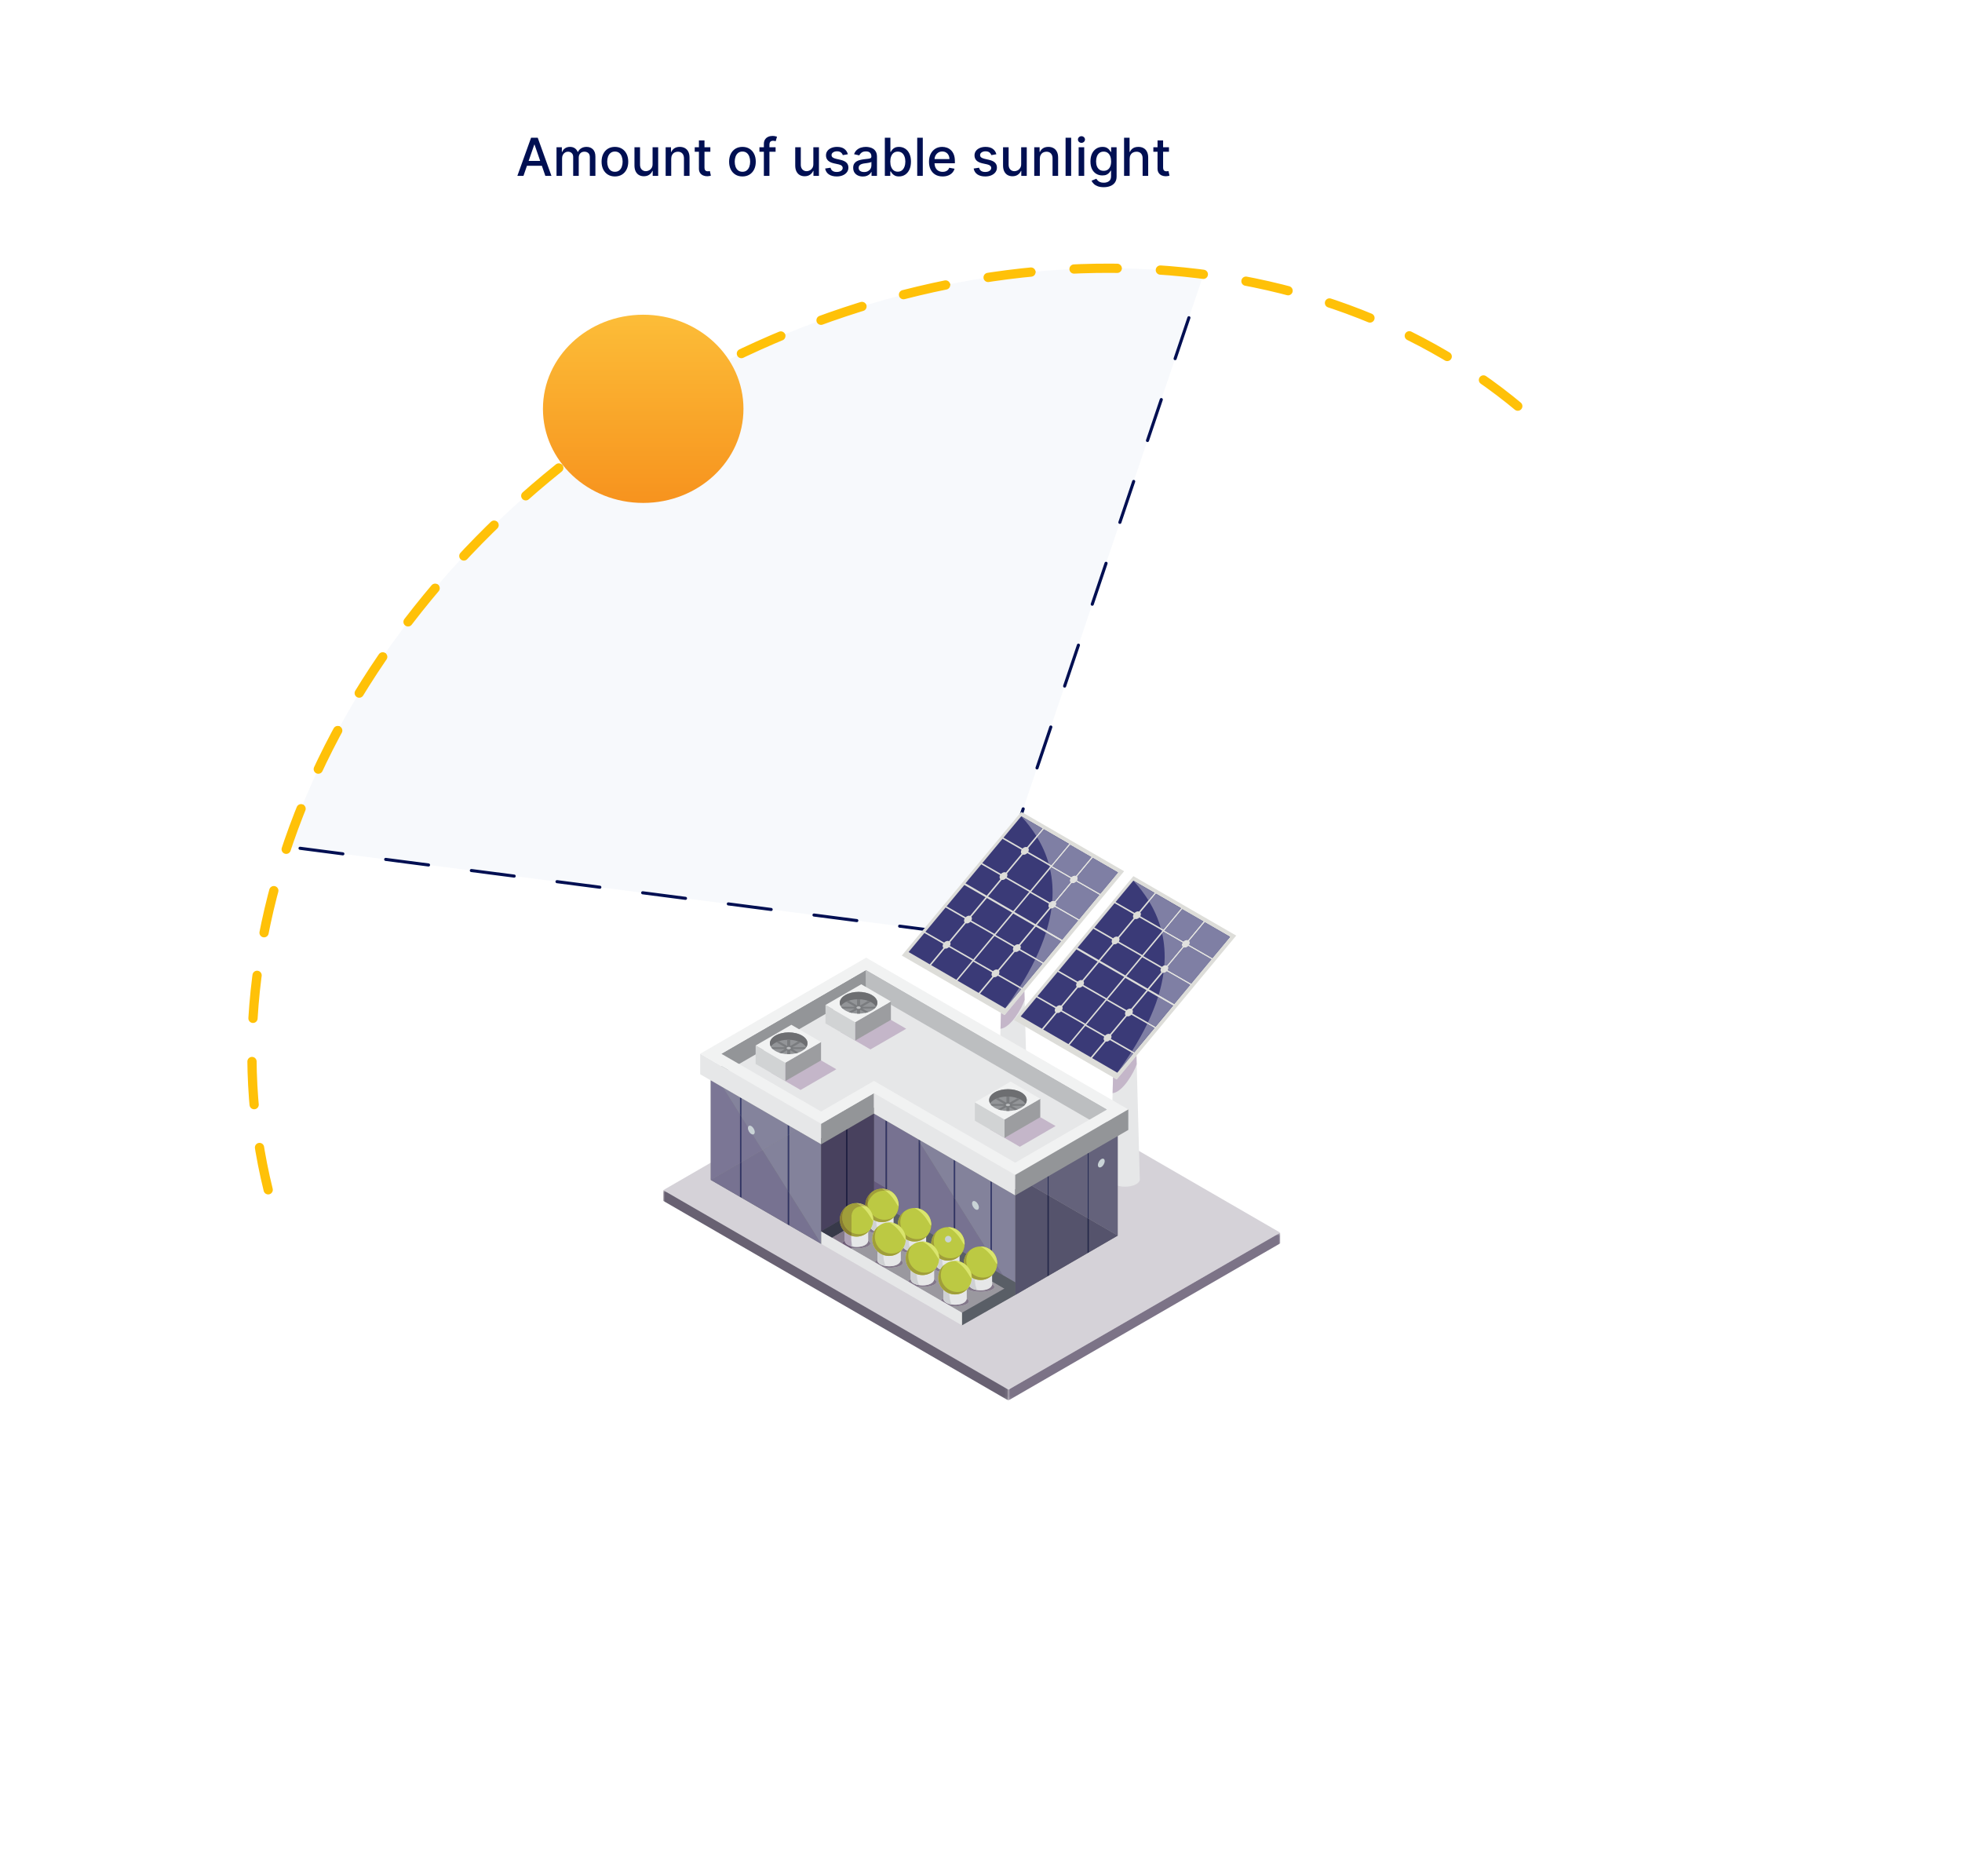 <svg width="636" height="608" viewBox="0 0 636 608" fill="none" xmlns="http://www.w3.org/2000/svg">
<path d="M93.055 274.383C112.266 217.455 154.359 165.932 210.074 131.149C265.789 96.366 330.562 81.172 390.144 88.91L317.71 303.559L93.055 274.383Z" fill="#3871C1" fill-opacity="0.04" stroke="#000F52" stroke-linecap="round" stroke-dasharray="14 14"/>
<mask id="mask0_1626_1545" style="mask-type:luminance" maskUnits="userSpaceOnUse" x="215" y="334" width="200" height="117">
<path d="M415 334.573H215V450.812H415V334.573Z" fill="white"/>
</mask>
<g mask="url(#mask0_1626_1545)">
<path d="M215 385.734L303.135 334.817L415 399.505L326.865 450.422L215 385.734Z" fill="#D5D2D8"/>
</g>
<mask id="mask1_1626_1545" style="mask-type:luminance" maskUnits="userSpaceOnUse" x="326" y="399" width="89" height="55">
<path d="M415 399.474H326.51V453.896H415V399.474Z" fill="white"/>
</mask>
<g mask="url(#mask1_1626_1545)">
<path d="M415 399.505V402.979L326.865 453.896V450.422L415 399.505Z" fill="#7C7387"/>
</g>
<mask id="mask2_1626_1545" style="mask-type:luminance" maskUnits="userSpaceOnUse" x="215" y="385" width="112" height="69">
<path d="M326.922 385.505H215V453.896H326.922V385.505Z" fill="white"/>
</mask>
<g mask="url(#mask2_1626_1545)">
<path d="M326.864 450.375V453.896L215 389.208V385.734L326.864 450.375Z" fill="#686172"/>
</g>
<path d="M325.547 287.963H331.172L333.141 361.406C333.141 362.698 331 363.739 328.359 363.739C325.719 363.739 323.578 362.698 323.578 361.406L325.547 287.963Z" fill="#E6E7E8"/>
<path d="M324.328 333.432C327.641 333.099 331.276 326.703 332.141 324.068L332.062 321.271L325.651 328.985L324.464 328.297L324.328 333.432Z" fill="#C4B6C9"/>
<mask id="mask3_1626_1545" style="mask-type:luminance" maskUnits="userSpaceOnUse" x="291" y="263" width="74" height="66">
<path d="M365 263H291.667V329H365V263Z" fill="white"/>
</mask>
<g mask="url(#mask3_1626_1545)">
<path d="M325.651 328.984L292.323 309.693L331.068 263.104L364.396 282.37L325.651 328.984Z" fill="#DDDDD9"/>
</g>
<path d="M341.875 293.974L341.896 293.953L349.468 298.308L344.291 304.532L336.109 299.787L340.562 294.443C340.968 294.521 341.474 294.36 341.875 293.974ZM333.942 289.386L340.041 292.891C339.791 293.36 339.791 293.881 340.093 294.198L340.114 294.214L335.682 299.537L328.812 295.552L333.942 289.386ZM342.291 292.365L347.385 286.245C347.807 286.375 348.369 286.219 348.802 285.802L348.859 285.74L356.338 290.037L349.786 297.927L342.198 293.563C342.437 293.151 342.479 292.693 342.291 292.365ZM347.328 284.25L347.297 284.282L341.135 280.74L346.89 273.823L353.776 277.802L348.765 283.818C348.338 283.672 347.771 283.828 347.328 284.25ZM346.979 285.969L341.932 292.032C341.5 291.828 340.875 291.969 340.401 292.427L340.333 292.495L334.26 289.006L340.817 281.12L347 284.672C346.734 285.131 346.713 285.636 346.979 285.969ZM349.166 284.104L354.208 278.047L362.38 282.771L356.656 289.657L349.151 285.344C349.39 284.907 349.406 284.427 349.166 284.104Z" fill="#3A3A77"/>
<path d="M326.026 284.713L326.047 284.693L333.62 289.042L328.443 295.271L320.266 290.526L324.714 285.182C325.12 285.26 325.625 285.094 326.026 284.713ZM318.094 280.125L324.198 283.63C323.943 284.099 323.948 284.62 324.25 284.937L324.266 284.953L319.839 290.276L312.964 286.292L318.094 280.125ZM326.443 283.099L331.536 276.984C331.964 277.114 332.521 276.958 332.958 276.542L333.016 276.479L340.495 280.776L333.937 288.661L326.349 284.302C326.594 283.89 326.635 283.432 326.443 283.099ZM331.479 274.989L331.453 275.021L325.292 271.479L331.047 264.557L337.932 268.542L332.922 274.557C332.495 274.411 331.922 274.568 331.479 274.989ZM331.13 276.708L326.089 282.771C325.651 282.568 325.026 282.708 324.552 283.167L324.484 283.234L318.411 279.745L324.974 271.859L331.151 275.411C330.891 275.864 330.87 276.375 331.13 276.708ZM333.318 274.844L338.359 268.786L346.531 273.51L340.812 280.396L333.307 276.083C333.547 275.646 333.557 275.167 333.318 274.844Z" fill="#3A3A77"/>
<path d="M323.432 316.24L323.453 316.219L331.031 320.573L325.854 326.797L317.672 322.052L322.12 316.708C322.526 316.787 323.037 316.62 323.432 316.24ZM315.505 311.651L321.604 315.156C321.349 315.625 321.354 316.146 321.656 316.458L321.677 316.479L317.245 321.802L310.37 317.818L315.505 311.651ZM323.854 314.625L328.948 308.505C329.37 308.636 329.932 308.479 330.365 308.068L330.422 308.005L337.901 312.302L331.344 320.188L323.755 315.828C324 315.417 324.042 314.958 323.854 314.625ZM328.891 306.516L328.86 306.547L322.698 303.005L328.453 296.083L335.339 300.063L330.328 306.083C329.901 305.938 329.328 306.094 328.891 306.516ZM328.542 308.235L323.495 314.297C323.063 314.094 322.432 314.235 321.958 314.688L321.896 314.755L315.818 311.271L322.38 303.386L328.557 306.932C328.297 307.391 328.276 307.901 328.542 308.235ZM330.724 306.37L335.766 300.313L343.943 305.037L338.219 311.922L330.714 307.61C330.953 307.172 330.969 306.693 330.724 306.37Z" fill="#3A3A77"/>
<path d="M307.589 306.979L307.609 306.958L315.182 311.307L310.005 317.536L301.823 312.792L306.276 307.443C306.682 307.526 307.187 307.359 307.589 306.979ZM299.656 302.39L305.755 305.89C305.505 306.364 305.505 306.88 305.807 307.198L305.828 307.219L301.396 312.542L294.526 308.552L299.656 302.39ZM308.005 305.364L313.099 299.245C313.521 299.375 314.083 299.219 314.516 298.802L314.573 298.745L322.052 303.042L315.5 310.927L307.911 306.568C308.151 306.156 308.193 305.698 308.005 305.364ZM313.042 297.255L313.016 297.281L306.849 293.739L312.609 286.823L319.49 290.802L314.479 296.823C314.057 296.677 313.484 296.833 313.042 297.255ZM312.693 298.969L307.646 305.036C307.214 304.828 306.589 304.974 306.109 305.427L306.047 305.495L299.974 302.005L306.531 294.12L312.714 297.672C312.448 298.13 312.427 298.64 312.693 298.969ZM314.88 297.104L319.922 291.052L328.094 295.776L322.37 302.661L314.865 298.349C315.104 297.911 315.12 297.427 314.88 297.104Z" fill="#3A3A77"/>
<path d="M331.021 320.568L331.339 320.187L330.63 319.781C330.547 319.916 330.458 320.052 330.37 320.193L331.021 320.568ZM337.885 312.297L338.203 311.911L335.771 310.515C335.698 310.661 335.63 310.812 335.557 310.958L337.885 312.297ZM343.922 305.026L362.375 282.781L356.656 289.656L349.151 285.344C349.391 284.906 349.406 284.427 349.167 284.104L354.208 278.047L359.474 281.094L346.5 273.547L340.812 280.396L339.937 279.896C340 280.114 340.057 280.338 340.12 280.562L340.495 280.776L340.245 281.073C340.292 281.265 340.339 281.453 340.38 281.646L340.818 281.12L347 284.672C346.734 285.13 346.714 285.635 346.979 285.969L341.932 292.031C341.802 291.969 341.656 291.943 341.505 291.943C341.37 291.943 341.234 291.963 341.099 292.005C341.036 292.818 340.948 293.635 340.833 294.458C341.182 294.437 341.557 294.276 341.875 293.974L341.896 293.953L349.469 298.307L344.292 304.531L339.25 301.609C339.193 301.812 339.13 302.015 339.062 302.219L343.922 305.026ZM348.859 285.739L356.339 290.036L349.786 297.927L342.198 293.562C342.437 293.151 342.479 292.693 342.292 292.364L347.385 286.245C347.484 286.271 347.589 286.286 347.698 286.286C348.062 286.286 348.469 286.12 348.802 285.802L348.859 285.739ZM348.432 283.765C348.068 283.765 347.661 283.932 347.328 284.25L347.297 284.281L341.135 280.739L346.891 273.823L353.776 277.802L348.766 283.818C348.661 283.786 348.547 283.765 348.432 283.765ZM336.203 271.375L338.349 268.802L337.917 268.552L335.937 270.932C336.026 271.083 336.115 271.229 336.203 271.375ZM332.302 265.286L331.052 264.557C331.052 264.562 331.057 264.562 331.057 264.568L332.302 265.286Z" fill="#E1E1DF"/>
<path d="M344.292 304.532L349.469 298.308L341.896 293.953L341.875 293.974C341.557 294.276 341.182 294.438 340.833 294.459C340.51 296.808 339.979 299.188 339.25 301.61L344.292 304.532ZM349.786 297.927L356.339 290.037L348.859 285.74L348.802 285.802C348.469 286.12 348.062 286.287 347.698 286.287C347.589 286.287 347.484 286.271 347.385 286.245L342.292 292.365C342.479 292.693 342.437 293.151 342.198 293.563L349.786 297.927ZM341.932 292.032L346.979 285.969C346.714 285.636 346.734 285.131 347 284.672L340.818 281.12L340.38 281.646C341.135 285.006 341.365 288.459 341.099 292.006C341.234 291.964 341.37 291.943 341.505 291.943C341.656 291.943 341.802 291.969 341.932 292.032ZM356.656 289.657L362.375 282.782L359.474 281.094L354.208 278.047L349.167 284.104C349.406 284.427 349.391 284.907 349.151 285.344L356.656 289.657ZM347.297 284.282L347.328 284.25C347.661 283.933 348.068 283.766 348.432 283.766C348.547 283.766 348.661 283.787 348.766 283.818L353.776 277.802L346.891 273.823L341.135 280.74L347.297 284.282Z" fill="#7F7FA4"/>
<path d="M340.245 281.073L340.495 280.776L340.12 280.563C340.161 280.729 340.203 280.901 340.245 281.073ZM340.812 280.396L346.5 273.547L338.349 268.802L336.203 271.375C337.875 274.136 339.115 276.979 339.937 279.896L340.812 280.396ZM335.937 270.932L337.917 268.552L332.302 265.287L331.057 264.568C332.964 266.641 334.583 268.766 335.937 270.932Z" fill="#7F7FA4"/>
<path d="M325.855 326.797L331.021 320.568L330.37 320.193C328.985 322.37 327.48 324.573 325.855 326.797ZM331.339 320.188L337.886 312.297L335.558 310.958C334.162 313.849 332.511 316.792 330.631 319.781L331.339 320.188ZM338.204 311.911L343.922 305.026L339.063 302.219C338.209 304.938 337.11 307.703 335.771 310.516L338.204 311.911Z" fill="#7F7FA4"/>
<path d="M280.771 319.005V353.261L230.401 382.422V348.172L280.771 319.005Z" fill="#808285"/>
<path d="M361.88 308.828H367.505L369.474 382.271C369.474 383.562 367.333 384.604 364.693 384.604C362.052 384.604 359.912 383.562 359.912 382.271L361.88 308.828Z" fill="#E6E7E8"/>
<path d="M360.661 354.297C363.974 353.958 367.604 347.568 368.474 344.932L368.401 342.307L368.396 342.135L361.984 349.849L360.797 349.161L360.661 354.297Z" fill="#C4B6C9"/>
<path d="M361.984 349.849L328.656 330.552L367.401 283.969L400.729 303.234L361.984 349.849Z" fill="#DDDDD9"/>
<path d="M378.203 314.838L378.229 314.818L385.802 319.167L380.625 325.396L372.443 320.651L376.89 315.307C377.302 315.385 377.807 315.219 378.203 314.838ZM370.276 310.25L376.375 313.755C376.125 314.224 376.125 314.745 376.427 315.057L376.448 315.078L372.015 320.401L365.146 316.417L370.276 310.25ZM378.625 313.229L383.719 307.104C384.14 307.239 384.703 307.078 385.135 306.667L385.193 306.604L392.672 310.901L386.12 318.786L378.531 314.427C378.771 314.015 378.812 313.557 378.625 313.229ZM383.661 305.114L383.63 305.146L377.469 301.604L383.224 294.682L390.109 298.661L385.099 304.682C384.672 304.536 384.104 304.693 383.661 305.114ZM383.312 306.833L378.265 312.896C377.833 312.693 377.208 312.833 376.729 313.292L376.667 313.354L370.594 309.87L377.151 301.984L383.333 305.536C383.068 305.989 383.047 306.5 383.312 306.833ZM385.5 304.969L390.536 298.911L398.713 303.635L392.989 310.521L385.484 306.208C385.724 305.771 385.739 305.292 385.5 304.969Z" fill="#3A3A77"/>
<path d="M362.36 305.578L362.38 305.557L369.953 309.906L364.776 316.135L356.599 311.391L361.047 306.047C361.453 306.12 361.958 305.958 362.36 305.578ZM354.427 300.99L360.526 304.49C360.276 304.964 360.281 305.479 360.583 305.797L360.604 305.818L356.172 311.141L349.297 307.156L354.427 300.99ZM362.776 303.964L367.87 297.844C368.297 297.974 368.854 297.818 369.287 297.406L369.349 297.344L376.828 301.641L370.271 309.526L362.682 305.167C362.927 304.755 362.964 304.297 362.776 303.964ZM367.813 295.854L367.787 295.88L361.62 292.344L367.38 285.422L374.266 289.401L369.255 295.422C368.828 295.276 368.255 295.432 367.813 295.854ZM367.464 297.573L362.417 303.635C361.985 303.427 361.36 303.573 360.886 304.026L360.818 304.094L354.745 300.604L361.302 292.724L367.485 296.271C367.219 296.729 367.203 297.24 367.464 297.573ZM369.651 295.708L374.693 289.651L382.865 294.375L377.141 301.26L369.641 296.948C369.875 296.51 369.896 296.026 369.651 295.708Z" fill="#3A3A77"/>
<path d="M359.765 337.104L359.786 337.083L367.359 341.432L362.182 347.661L354.005 342.917L358.453 337.573C358.864 337.646 359.369 337.484 359.765 337.104ZM351.833 332.51L357.937 336.015C357.682 336.489 357.687 337.005 357.989 337.323L358.01 337.344L353.578 342.667L346.703 338.682L351.833 332.51ZM360.182 335.489L365.276 329.37C365.703 329.5 366.26 329.344 366.698 328.927L366.755 328.87L374.234 333.167L367.677 341.052L360.093 336.693C360.333 336.276 360.375 335.823 360.182 335.489ZM365.218 327.38L365.192 327.406L359.031 323.87L364.786 316.948L371.672 320.927L366.661 326.948C366.234 326.802 365.661 326.958 365.218 327.38ZM364.875 329.094L359.828 335.161C359.396 334.953 358.765 335.099 358.291 335.552L358.224 335.62L352.151 332.13L358.713 324.25L364.89 327.797C364.63 328.255 364.609 328.765 364.875 329.094ZM367.057 327.234L372.099 321.177L380.271 325.901L374.552 332.786L367.047 328.474C367.286 328.036 367.302 327.552 367.057 327.234Z" fill="#3A3A77"/>
<path d="M343.922 327.844L343.942 327.818L351.515 332.172L346.338 338.401L338.156 333.656L342.609 328.307C343.015 328.385 343.521 328.224 343.922 327.844ZM335.989 323.25L342.088 326.755C341.838 327.229 341.838 327.745 342.14 328.062L342.161 328.083L337.729 333.406L330.859 329.417L335.989 323.25ZM344.338 326.229L349.432 320.109C349.854 320.24 350.416 320.083 350.849 319.667L350.906 319.609L358.385 323.906L351.833 331.792L344.244 327.432C344.484 327.016 344.526 326.557 344.338 326.229ZM349.375 318.12L349.343 318.146L343.182 314.604L348.937 307.688L355.823 311.667L350.812 317.687C350.385 317.542 349.817 317.693 349.375 318.12ZM349.026 319.833L343.979 325.901C343.547 325.693 342.922 325.839 342.448 326.292L342.38 326.359L336.307 322.87L342.864 314.984L349.047 318.536C348.781 318.995 348.76 319.505 349.026 319.833ZM351.213 317.969L356.255 311.917L364.427 316.635L358.703 323.526L351.203 319.214C351.437 318.771 351.453 318.292 351.213 317.969Z" fill="#3A3A77"/>
<path d="M367.354 341.432L367.672 341.047L366.964 340.641C366.88 340.781 366.792 340.917 366.703 341.052L367.354 341.432ZM374.219 333.156L374.537 332.776L372.104 331.38C372.031 331.526 371.964 331.672 371.891 331.823L374.219 333.156ZM380.25 325.885L398.708 303.646L392.99 310.521L385.485 306.208C385.724 305.771 385.74 305.292 385.5 304.969L390.537 298.911L395.891 302.005L382.839 294.411L377.141 301.26L376.271 300.76C376.333 300.979 376.391 301.203 376.453 301.427L376.828 301.641L376.578 301.937C376.625 302.125 376.672 302.318 376.714 302.51L377.151 301.984L383.333 305.536C383.068 305.99 383.047 306.5 383.313 306.833L378.266 312.896C378.136 312.833 377.99 312.802 377.833 312.802C377.703 312.802 377.568 312.828 377.427 312.87C377.365 313.682 377.281 314.5 377.167 315.323C377.511 315.302 377.891 315.141 378.203 314.839L378.229 314.818L385.802 319.167L380.625 325.396L375.583 322.474C375.521 322.677 375.458 322.88 375.396 323.083L380.25 325.885ZM385.193 306.604L392.672 310.901L386.12 318.786L378.531 314.427C378.771 314.016 378.813 313.557 378.625 313.229L383.719 307.104C383.818 307.135 383.922 307.151 384.031 307.151C384.396 307.151 384.802 306.984 385.136 306.667L385.193 306.604ZM384.766 304.63C384.401 304.63 383.995 304.797 383.662 305.115L383.63 305.146L377.469 301.604L383.224 294.682L390.11 298.661L385.099 304.682C384.995 304.646 384.886 304.63 384.766 304.63ZM372.537 292.24L374.682 289.667L374.25 289.417L372.271 291.797C372.36 291.943 372.448 292.089 372.537 292.24ZM368.776 286.229L367.386 285.422C367.386 285.422 367.391 285.427 367.396 285.432L368.776 286.229Z" fill="#E1E1DF"/>
<path d="M380.625 325.396L385.802 319.167L378.229 314.818L378.203 314.838C377.891 315.14 377.511 315.302 377.167 315.323C376.844 317.667 376.313 320.052 375.583 322.474L380.625 325.396ZM386.12 318.786L392.672 310.901L385.193 306.604L385.136 306.667C384.802 306.984 384.396 307.151 384.031 307.151C383.922 307.151 383.818 307.135 383.719 307.104L378.625 313.229C378.813 313.557 378.771 314.015 378.531 314.427L386.12 318.786ZM378.266 312.896L383.313 306.833C383.047 306.5 383.068 305.989 383.333 305.536L377.151 301.984L376.714 302.51C377.469 305.864 377.698 309.323 377.427 312.87C377.568 312.828 377.703 312.802 377.833 312.802C377.99 312.802 378.136 312.833 378.266 312.896ZM392.99 310.521L398.708 303.646L395.891 302.005L390.537 298.911L385.5 304.969C385.74 305.292 385.724 305.771 385.485 306.208L392.99 310.521ZM383.63 305.146L383.662 305.114C383.995 304.797 384.401 304.63 384.766 304.63C384.886 304.63 384.995 304.646 385.099 304.682L390.11 298.661L383.224 294.682L377.469 301.604L383.63 305.146Z" fill="#7F7FA4"/>
<path d="M376.578 301.938L376.828 301.641L376.453 301.427C376.495 301.594 376.536 301.766 376.578 301.938ZM377.14 301.261L382.838 294.412L374.682 289.667L372.536 292.24C374.208 295 375.443 297.844 376.271 300.761L377.14 301.261ZM372.271 291.797L374.25 289.417L368.776 286.229L367.396 285.433C369.297 287.506 370.917 289.625 372.271 291.797Z" fill="#7F7FA4"/>
<path d="M362.182 347.662L367.354 341.432L366.703 341.052C365.318 343.235 363.812 345.432 362.182 347.662ZM367.672 341.047L374.219 333.156L371.891 331.823C370.49 334.714 368.844 337.656 366.964 340.641L367.672 341.047ZM374.536 332.776L380.25 325.886L375.396 323.083C374.542 325.802 373.443 328.568 372.104 331.38L374.536 332.776Z" fill="#7F7FA4"/>
<path d="M362.323 366.214V400.464L280.771 353.261V319.005L362.323 366.214Z" fill="#BABABA"/>
<path d="M280.771 353.26L362.323 400.463L329.094 419.703L283.308 393.203L266.172 403.125L230.407 382.422L280.771 353.26Z" fill="#6D6E71"/>
<path d="M362.318 400.463L362.323 400.458V366.213L352.99 371.62V395.062L362.318 400.463ZM352.5 394.776V371.906L340.011 379.135V387.547L352.5 394.776ZM339.521 387.265V379.417L332.745 383.344L339.521 387.265Z" fill="#64627B"/>
<path d="M329.093 419.703L339.521 413.661V387.266L332.744 383.344L329.093 385.453V419.703ZM340.01 413.38L352.5 406.151V394.776L340.01 387.547V413.38ZM352.989 405.865L362.317 400.464L352.989 395.063V405.865Z" fill="#55536C"/>
<path d="M325.083 413.307L323.187 410.276C323.093 410.854 322.911 411.396 322.656 411.901L325.083 413.307ZM313.276 406.469C314.239 404.969 315.921 403.979 317.833 403.979C318.369 403.979 318.89 404.057 319.38 404.203L309.64 388.661V398.25C311.453 399.13 312.697 400.99 312.697 403.146C312.697 404.089 312.458 404.979 312.036 405.75L313.276 406.469ZM302.645 400.318C302.692 400.234 302.744 400.156 302.802 400.078C302.802 400.073 302.802 400.073 302.807 400.073C302.807 400.068 302.807 400.068 302.807 400.068C303.786 398.641 305.421 397.708 307.276 397.708C307.937 397.708 308.567 397.823 309.151 398.042V387.88L298.286 370.536V391.828C300.375 392.583 301.869 394.589 301.869 396.948C301.869 397.87 301.64 398.74 301.234 399.5L302.645 400.318ZM291.848 394.068C292.807 392.531 294.51 391.51 296.447 391.51C296.911 391.51 297.364 391.568 297.796 391.677V369.755L297.375 369.078L287.536 363.38V385.313L288.838 386.078C288.812 386.073 288.791 386.068 288.765 386.063C289.395 386.458 289.937 386.979 290.359 387.589C290.843 388.286 291.229 389.193 291.317 390.365C291.317 390.411 291.312 390.453 291.312 390.495C291.312 390.552 291.317 390.615 291.317 390.677C291.317 391.646 291.062 392.563 290.614 393.354L291.848 394.068ZM287.041 385.026V363.099L283.307 360.938V382.844L287.041 385.026Z" fill="#777291"/>
<path d="M230.406 382.417L239.87 376.937V361.14L234.453 352.495L230.406 350.151V382.417ZM240.359 376.656L247.135 372.734L240.359 361.922V376.656Z" fill="#7B7695"/>
<path d="M266.172 403.12L255.833 386.62V397.135L266.172 403.12ZM255.344 396.854V385.839L247.135 372.734L240.359 376.656V388.182L255.344 396.854ZM239.87 387.896V376.938L230.406 382.417L239.87 387.896Z" fill="#777291"/>
<path d="M283.308 360.938L274.74 365.896V365.932L283.308 360.938ZM266.183 370.917L274.25 366.214V366.177L266.183 370.849V370.917Z" fill="#55536C"/>
<path d="M329.093 419.698V387.438L321.546 383.073V405.458C322.598 406.448 323.255 407.854 323.255 409.417C323.255 409.708 323.229 409.995 323.187 410.276L325.083 413.307L329.093 415.625V419.698ZM321.057 405.047V382.786L309.64 376.177V388.661L319.38 404.203C319.994 404.385 320.557 404.672 321.057 405.047ZM309.151 387.88V375.896L298.286 369.604V370.536L309.151 387.88ZM297.796 369.755V369.323L297.375 369.078L297.796 369.755Z" fill="#83829B"/>
<path d="M280.771 319.005L362.323 366.214L329.094 385.453L283.308 358.953L266.172 368.875L230.407 348.167L280.771 319.005Z" fill="#F2F2F2"/>
<path d="M266.182 403.133V403.12H266.173L266.182 403.133Z" fill="#9695AA"/>
<path d="M266.182 403.117V403.115L266.18 403.117H266.182Z" fill="#8F8CA4"/>
<path d="M255.833 367.698L258.271 366.286L255.833 364.875V367.698Z" fill="#84839C"/>
<path d="M266.172 403.12V370.854L258.271 366.287L255.833 367.698V386.62L266.172 403.12Z" fill="#83829B"/>
<path d="M266.172 403.12L266.182 403.115V370.849L266.172 370.854V403.12Z" fill="#7C7C94"/>
<path d="M247.135 372.734L255.344 367.979V364.588L240.359 355.917V361.922L247.135 372.734Z" fill="#84839C"/>
<path d="M255.344 385.838V367.979L247.135 372.734L255.344 385.838Z" fill="#83829B"/>
<path d="M239.87 361.14V355.63L234.453 352.495L239.87 361.14Z" fill="#84839C"/>
<path d="M352.5 406.156L352.989 405.87V405.865L352.5 406.151V406.156Z" fill="#2D334F"/>
<path d="M352.989 395.062V371.62L352.5 371.906V394.776L352.989 395.062Z" fill="#2A2D55"/>
<path d="M352.5 406.151L352.989 405.864V395.062L352.5 394.776V406.151Z" fill="#23264B"/>
<path d="M339.521 413.667L340.01 413.386V413.38L339.521 413.662V413.667Z" fill="#2D334F"/>
<path d="M340.01 387.547V379.135L339.521 379.417V387.265L340.01 387.547Z" fill="#2A2D55"/>
<path d="M339.521 413.661L340.01 413.38V387.547L339.521 387.266V413.661Z" fill="#23264B"/>
<path d="M274.25 366.214L274.74 365.932V365.896L274.25 366.177V366.214Z" fill="#23264B"/>
<path d="M309.641 398.25V388.662L309.151 387.88V398.042C309.318 398.104 309.484 398.172 309.641 398.25Z" fill="#323465"/>
<path d="M309.641 388.662V376.177L309.151 375.896V387.88L309.641 388.662Z" fill="#373B6C"/>
<path d="M255.833 397.146V397.14L255.343 396.854V396.859L255.833 397.146Z" fill="#596096"/>
<path d="M255.833 397.14V397.135L255.343 396.854L255.833 397.14Z" fill="#2D334F"/>
<path d="M255.833 397.135V386.62L255.343 385.838V396.854L255.833 397.135Z" fill="#323465"/>
<path d="M255.343 367.979L255.833 367.698V364.875L255.343 364.588V367.979Z" fill="#373C6D"/>
<path d="M255.833 386.62V367.698L255.343 367.979V385.838L255.833 386.62Z" fill="#373B6C"/>
<path d="M240.359 388.187V388.182L239.87 387.901V387.906L240.359 388.187Z" fill="#596096"/>
<path d="M240.359 388.182L239.87 387.896V387.901L240.359 388.182Z" fill="#2D334F"/>
<path d="M239.87 376.938L240.359 376.656V361.922L239.87 361.141V376.938Z" fill="#343668"/>
<path d="M240.359 388.182V376.656L239.87 376.938V387.896L240.359 388.182Z" fill="#323465"/>
<path d="M240.359 361.922V355.917L239.87 355.63V361.141L240.359 361.922Z" fill="#373C6D"/>
<path d="M321.546 405.458V383.073L321.057 382.787V405.047C321.229 405.172 321.39 405.313 321.546 405.458Z" fill="#373B6C"/>
<path d="M287.536 385.313V363.38L287.041 363.099V385.026L287.536 385.313Z" fill="#323465"/>
<path d="M298.286 391.828V370.537L297.797 369.755V391.677C297.963 391.724 298.13 391.771 298.286 391.828Z" fill="#323465"/>
<path d="M298.286 370.537V369.604L297.797 369.323V369.756L298.286 370.537Z" fill="#373B6C"/>
<path d="M280.771 319.005L362.323 366.214L329.094 385.453L283.308 358.953L266.172 368.875L230.407 348.167L280.771 319.005Z" fill="#E6E7E8"/>
<path d="M280.771 314.349V320.995L233.828 348.167V341.526L280.771 314.349Z" fill="#939598"/>
<path d="M266.172 364.213V370.854L226.974 348.167V341.526L266.172 364.213Z" fill="#E6E7E8"/>
<path d="M283.308 354.292V360.938L266.172 370.854V364.214L283.308 354.292Z" fill="#939598"/>
<path d="M329.093 380.792V387.438L283.307 360.938V354.292L329.093 380.792Z" fill="#E6E7E8"/>
<path d="M358.896 359.568V366.214L280.771 320.995V314.349L358.896 359.568Z" fill="#BCBEC0"/>
<path d="M358.896 359.568L329.094 376.828L283.307 350.323L266.172 360.245L233.828 341.526L280.771 314.349L358.896 359.568ZM329.094 380.792L365.75 359.568L280.771 310.38L226.974 341.526L266.172 364.214L283.307 354.292L329.094 380.792Z" fill="#F1F2F2"/>
<path d="M365.75 359.568V366.214L329.094 387.438V380.792L365.75 359.568Z" fill="#939598"/>
<path d="M311.812 429.536L329.093 419.703L321.604 415.37V416.219C322.067 416.469 322.338 416.766 322.338 417.089C322.338 417.969 320.291 418.682 317.77 418.682C315.911 418.682 314.307 418.292 313.598 417.734C313.515 417.823 313.437 417.911 313.348 417.99V420.896C313.817 421.146 314.083 421.443 314.083 421.76C314.083 422.641 312.036 423.359 309.515 423.359C308.994 423.359 308.5 423.328 308.036 423.271L311.812 425.458V429.536ZM305 421.516C305.114 421.266 305.395 421.031 305.807 420.833V417.99C304.786 417.005 304.156 415.62 304.156 414.089C304.156 414.083 304.156 414.083 304.156 414.083C304.156 414.078 304.156 414.078 304.156 414.078C304.156 413.401 304.286 412.75 304.51 412.151C304.51 412.146 304.515 412.146 304.515 412.146C304.515 412.141 304.515 412.141 304.515 412.141C304.515 412.135 304.515 412.135 304.515 412.135C304.52 412.125 304.526 412.115 304.531 412.109C303.885 411.943 303.369 411.724 303.041 411.469C302.963 411.557 302.88 411.641 302.796 411.724V414.625C303.26 414.875 303.531 415.172 303.531 415.49C303.531 416.375 301.484 417.089 298.963 417.089C298.302 417.089 297.677 417.036 297.109 416.953L305 421.516ZM294.406 415.385C294.463 415.078 294.765 414.797 295.25 414.563V411.724C294.234 410.734 293.604 409.349 293.604 407.818C293.604 407.813 293.604 407.813 293.604 407.813C293.604 407.161 293.718 406.542 293.927 405.964C293.177 405.797 292.578 405.552 292.213 405.271C292.135 405.359 292.052 405.443 291.968 405.526V408.427C292.432 408.677 292.697 408.974 292.697 409.292C292.697 410.172 290.656 410.891 288.13 410.891C287.531 410.891 286.958 410.849 286.432 410.776L294.406 415.385ZM283.588 409.125C283.671 408.844 283.968 408.583 284.421 408.365V405.526C283.406 404.536 282.77 403.151 282.77 401.62C282.77 401.615 282.77 401.615 282.77 401.615C282.77 400.917 282.906 400.25 283.145 399.641C282.505 399.474 281.989 399.255 281.661 399C281.578 399.089 281.5 399.172 281.411 399.255V402.156C281.875 402.406 282.145 402.703 282.145 403.021C282.145 403.901 280.098 404.615 277.578 404.615C277.031 404.615 276.51 404.583 276.026 404.526V404.755L275.489 404.443L283.588 409.125Z" fill="#9A989F"/>
<path d="M283.308 389.12V393.198L266.183 403.136V399.058L283.308 389.12Z" fill="#414954"/>
<path d="M329.093 415.625V419.703L283.307 393.198V389.12L329.093 415.625Z" fill="#595E66"/>
<path d="M282.161 340.125L293.755 333.417L284.14 327.849L272.552 334.563L282.161 340.125Z" fill="#C4B6C9"/>
<path d="M288.797 324.573V330.542L277.203 337.255V331.281L288.797 324.573Z" fill="#9C9DA0"/>
<path d="M267.589 325.719V331.693L277.203 337.255V331.281L267.589 325.719Z" fill="#D1D3D4"/>
<path d="M279.182 319.005L288.797 324.573L277.203 331.281L267.594 325.719L279.182 319.005Z" fill="#F1F2F2"/>
<path d="M274.005 322.505C276.385 321.125 280.245 321.125 282.625 322.505C285.005 323.886 285.005 326.12 282.625 327.495C280.245 328.875 276.385 328.875 274.005 327.495C271.625 326.12 271.625 323.886 274.005 322.505Z" fill="#939598"/>
<path d="M282.505 324.886C280.125 323.511 276.261 323.511 273.88 324.886C273.266 325.245 272.813 325.651 272.516 326.094C271.834 324.87 272.328 323.474 274.005 322.505C276.386 321.125 280.245 321.125 282.625 322.505C284.396 323.531 284.849 325.026 283.99 326.292C283.703 325.776 283.209 325.297 282.505 324.886Z" fill="#6D6E71"/>
<path d="M276.989 326.198L274.323 324.656C274.583 324.531 274.859 324.422 275.14 324.328L277.682 325.802C277.729 325.787 277.776 325.776 277.823 325.766V323.865C278.151 323.849 278.479 323.849 278.802 323.87V325.766C278.854 325.776 278.901 325.787 278.948 325.797L281.396 324.38C281.672 324.484 281.937 324.594 282.193 324.724L279.64 326.198L279.698 326.287H283.995C283.864 326.479 283.703 326.667 283.505 326.849H279.698L279.64 326.932L281.495 328.005C281.198 328.109 280.896 328.203 280.578 328.276L278.948 327.333C278.901 327.344 278.854 327.359 278.802 327.365V328.516C278.479 328.531 278.151 328.531 277.823 328.516V327.365C277.776 327.359 277.729 327.344 277.682 327.333L276.052 328.276C275.734 328.203 275.427 328.115 275.135 328.005L276.989 326.932L276.932 326.849H273.12C272.927 326.667 272.765 326.479 272.635 326.287H276.932L276.989 326.198Z" fill="#7A7C7F"/>
<path d="M277.823 326.281C278.093 326.125 278.536 326.125 278.802 326.281C279.073 326.437 279.073 326.693 278.802 326.849C278.536 327.005 278.093 327.005 277.823 326.849C277.557 326.693 277.557 326.437 277.823 326.281Z" fill="#BCBEC0"/>
<path d="M259.516 353.26L271.109 346.547L261.495 340.984L249.906 347.693L259.516 353.26Z" fill="#C4B6C9"/>
<path d="M266.146 337.703V343.677L254.557 350.385V344.417L266.146 337.703Z" fill="#9C9DA0"/>
<path d="M244.943 338.849V344.823L254.557 350.386V344.417L244.943 338.849Z" fill="#D1D3D4"/>
<path d="M256.531 332.141L266.146 337.703L254.557 344.417L244.943 338.849L256.531 332.141Z" fill="#F1F2F2"/>
<path d="M251.354 335.635C253.735 334.26 257.599 334.26 259.979 335.635C262.36 337.015 262.36 339.25 259.979 340.63C257.594 342.005 253.735 342.005 251.354 340.63C248.974 339.25 248.974 337.015 251.354 335.635Z" fill="#939598"/>
<path d="M259.854 338.021C257.474 336.64 253.615 336.64 251.234 338.021C250.62 338.375 250.167 338.786 249.87 339.224C249.182 338.005 249.677 336.609 251.354 335.635C253.734 334.26 257.599 334.26 259.979 335.635C261.745 336.661 262.198 338.156 261.344 339.427C261.052 338.911 260.563 338.427 259.854 338.021Z" fill="#6D6E71"/>
<path d="M254.343 339.333L251.672 337.786C251.932 337.667 252.213 337.557 252.494 337.463L255.036 338.932C255.083 338.917 255.13 338.906 255.177 338.896V336.995C255.505 336.984 255.833 336.984 256.156 337.005V338.896C256.203 338.906 256.25 338.917 256.302 338.932L258.75 337.515C259.026 337.614 259.291 337.729 259.541 337.854L256.989 339.333L257.052 339.417H261.338L261.343 339.422V339.417H261.349C261.213 339.609 261.052 339.802 260.859 339.979H257.052L256.989 340.062L258.849 341.14C258.552 341.245 258.244 341.338 257.932 341.411L256.302 340.463C256.25 340.479 256.203 340.489 256.156 340.5V341.646C255.828 341.661 255.505 341.661 255.177 341.646V340.5C255.13 340.489 255.083 340.479 255.036 340.463L253.401 341.411C253.088 341.338 252.781 341.245 252.484 341.14L254.343 340.062L254.281 339.979H250.474C250.281 339.802 250.119 339.609 249.984 339.417H254.281L254.343 339.333Z" fill="#7A7C7F"/>
<path d="M255.178 339.417C255.448 339.255 255.886 339.26 256.157 339.417C256.428 339.573 256.428 339.828 256.157 339.979C255.886 340.14 255.448 340.14 255.178 339.984C254.907 339.828 254.907 339.573 255.178 339.417Z" fill="#BCBEC0"/>
<path d="M330.583 371.667L342.177 364.953L332.563 359.391L320.974 366.099L330.583 371.667Z" fill="#C4B6C9"/>
<path d="M337.214 356.109V362.083L325.625 368.792V362.823L337.214 356.109Z" fill="#9C9DA0"/>
<path d="M316.01 357.255V363.229L325.625 368.792V362.823L316.01 357.255Z" fill="#D1D3D4"/>
<path d="M327.604 350.547L337.214 356.109L325.625 362.823L316.011 357.255L327.604 350.547Z" fill="#F1F2F2"/>
<path d="M322.427 354.047C324.807 352.667 328.667 352.667 331.047 354.047C333.427 355.422 333.427 357.656 331.047 359.036C328.667 360.417 324.807 360.417 322.427 359.036C320.042 357.656 320.042 355.422 322.427 354.047Z" fill="#939598"/>
<path d="M330.927 356.427C328.541 355.047 324.682 355.047 322.302 356.427C321.687 356.781 321.234 357.193 320.937 357.63C320.255 356.411 320.75 355.016 322.427 354.047C324.807 352.667 328.666 352.667 331.047 354.047C332.817 355.068 333.271 356.563 332.411 357.833C332.125 357.318 331.63 356.833 330.927 356.427Z" fill="#6D6E71"/>
<path d="M325.412 357.74L322.745 356.193C323.006 356.073 323.282 355.964 323.563 355.87L326.104 357.339C326.151 357.323 326.198 357.313 326.25 357.302V355.401C326.573 355.391 326.901 355.391 327.224 355.412V357.302C327.271 357.313 327.323 357.323 327.37 357.339L329.818 355.922C330.094 356.021 330.36 356.136 330.615 356.261L328.058 357.74L328.12 357.823H332.407L332.412 357.828L332.417 357.823C332.282 358.016 332.12 358.209 331.927 358.386H328.12L328.058 358.469L329.917 359.547C329.62 359.651 329.318 359.74 329 359.818L327.37 358.87C327.323 358.886 327.271 358.896 327.224 358.907V360.058C326.901 360.068 326.573 360.068 326.25 360.058V358.907C326.198 358.896 326.151 358.886 326.104 358.87L324.474 359.818C324.157 359.745 323.854 359.651 323.552 359.547L325.412 358.474L325.349 358.386H321.542C321.349 358.209 321.188 358.016 321.058 357.823H325.349L325.412 357.74Z" fill="#7A7C7F"/>
<path d="M326.245 357.823C326.516 357.667 326.953 357.667 327.224 357.823C327.495 357.979 327.495 358.234 327.224 358.39C326.953 358.547 326.516 358.547 326.245 358.39C325.974 358.234 325.974 357.979 326.245 357.823Z" fill="#BCBEC0"/>
<path d="M329.093 415.625V419.703L311.812 429.536V425.458L329.093 415.625Z" fill="#595E66"/>
<path d="M283.145 399.641C283.234 399.412 283.338 399.193 283.453 398.979C283.02 398.792 282.666 398.547 282.427 398.25C282.385 398.203 282.348 398.151 282.317 398.099C282.13 398.422 281.906 398.724 281.661 399C281.989 399.255 282.505 399.474 283.145 399.641Z" fill="#83788A"/>
<path d="M289.667 392.776V397.484C289.354 400.203 282.297 399.989 282.12 397.484V392.776H289.667Z" fill="#E6E7E8"/>
<path d="M282.427 398.248C282.391 398.202 282.355 398.15 282.324 398.099C282.319 398.099 282.319 398.099 282.319 398.099C282.35 398.15 282.386 398.202 282.427 398.248Z" fill="#766D7E"/>
<path d="M283.453 398.979C283.682 398.568 283.958 398.193 284.281 397.854C284.135 397.193 284.052 396.49 284.047 395.786C283.698 395.661 283.37 395.5 283.062 395.312C283.062 395.323 283.062 395.339 283.062 395.349C283.062 396.354 282.792 397.292 282.323 398.099C282.354 398.151 282.391 398.203 282.427 398.25C282.677 398.552 283.052 398.797 283.453 398.979Z" fill="#CFD1D3"/>
<path d="M285.896 385.24C288.885 385.24 291.317 387.672 291.317 390.677C291.317 393.677 288.885 396.11 285.896 396.11C282.901 396.11 280.474 393.677 280.474 390.677C280.474 387.672 282.901 385.24 285.896 385.24Z" fill="#BCC943"/>
<path d="M285.896 396.109C287.547 396.109 289.026 395.37 290.021 394.198C289.104 394.906 287.958 395.328 286.708 395.328C285.172 395.328 283.781 394.687 282.792 393.656C282.927 394.068 283.021 394.531 283.063 395.042C283.063 395.083 283.057 395.13 283.057 395.172C283.057 395.219 283.063 395.266 283.063 395.307C283.886 395.818 284.854 396.109 285.896 396.109ZM281.557 391.594C281.386 391.063 281.292 390.495 281.287 389.906C281.162 390.229 281.042 390.568 280.927 390.932C280.88 390.927 280.833 390.927 280.787 390.922C281.063 391.12 281.323 391.344 281.557 391.594Z" fill="#A09E3A"/>
<path d="M287.812 385.589C287.812 385.589 291.041 386.683 291.317 390.365C291.286 392.641 290.291 387.5 285.901 385.24C285.901 385.24 286.89 385.224 287.812 385.589Z" fill="#DAE56E"/>
<path d="M277.578 404.615C280.099 404.615 282.146 403.901 282.146 403.021C282.146 402.703 281.875 402.406 281.411 402.156V402.161C281.26 403.49 279.489 404.12 277.698 404.12C277.281 404.12 276.854 404.083 276.453 404.016C276.317 404 276.177 403.969 276.026 403.938V404.526C276.51 404.583 277.031 404.615 277.578 404.615Z" fill="#83788A"/>
<path d="M281.411 397.453V402.161C281.104 404.875 274.041 404.661 273.864 402.161V397.453H281.411Z" fill="#E6E7E8"/>
<path d="M276.453 404.016C276.307 403.99 276.167 403.964 276.026 403.927V403.938C276.177 403.969 276.318 404 276.453 404.016Z" fill="#766D7E"/>
<path d="M276.516 404.021C276.307 403.563 276.146 403.052 276.026 402.521V403.927C276.167 403.964 276.307 403.99 276.453 404.016C276.474 404.016 276.495 404.021 276.516 404.021Z" fill="#CFD1D3"/>
<path d="M277.641 389.912C280.636 389.912 283.063 392.349 283.063 395.349C283.063 398.354 280.636 400.787 277.641 400.787C274.646 400.787 272.219 398.354 272.219 395.349C272.219 392.349 274.646 389.912 277.641 389.912Z" fill="#BCC943"/>
<path d="M277.641 400.786C279.292 400.786 280.771 400.042 281.766 398.87C280.849 399.583 279.703 400.005 278.453 400.005C277.583 400.005 276.755 399.797 276.026 399.432V400.542C276.536 400.698 277.078 400.786 277.641 400.786Z" fill="#A09E3A"/>
<path d="M279.558 390.261C279.558 390.261 282.787 391.354 283.063 395.042C283.037 397.313 282.037 392.172 277.652 389.912C277.652 389.912 278.641 389.901 279.558 390.261Z" fill="#DAE56E"/>
<path d="M293.928 405.963C293.969 405.844 294.016 405.729 294.068 405.609C294.068 405.609 294.068 405.609 294.073 405.604C294.11 405.515 294.157 405.422 294.204 405.333C294.172 405.318 294.146 405.307 294.12 405.297C293.636 405.104 293.235 404.844 292.98 404.515C292.938 404.469 292.907 404.422 292.875 404.37C292.683 404.693 292.464 404.995 292.214 405.271C292.579 405.552 293.178 405.797 293.928 405.963Z" fill="#83788A"/>
<path d="M300.219 399.047V403.755C299.911 406.474 292.849 406.26 292.672 403.755V399.047H300.219Z" fill="#E6E7E8"/>
<path d="M294.204 405.333C294.204 405.333 294.204 405.333 294.204 405.328C294.178 405.318 294.146 405.307 294.12 405.297C294.146 405.307 294.172 405.318 294.204 405.333ZM292.98 404.516C292.943 404.469 292.907 404.417 292.875 404.365C292.875 404.37 292.875 404.37 292.875 404.37C292.907 404.422 292.938 404.469 292.98 404.516Z" fill="#766D7E"/>
<path d="M294.203 405.328C294.39 404.964 294.619 404.625 294.88 404.313C294.703 403.594 294.609 402.823 294.599 402.057C294.255 401.932 293.922 401.771 293.614 401.583C293.614 401.594 293.614 401.61 293.614 401.62C293.614 402.625 293.343 403.563 292.875 404.365C292.906 404.417 292.942 404.469 292.979 404.516C293.25 404.849 293.672 405.11 294.119 405.297C294.146 405.307 294.177 405.318 294.203 405.328Z" fill="#CFD1D3"/>
<path d="M296.448 391.51C299.443 391.51 301.87 393.943 301.87 396.948C301.87 399.948 299.443 402.38 296.448 402.38C293.453 402.38 291.026 399.948 291.026 396.948C291.026 393.943 293.453 391.51 296.448 391.51Z" fill="#BCC943"/>
<path d="M296.448 402.38C298.099 402.38 299.584 401.635 300.573 400.469C299.662 401.177 298.511 401.599 297.266 401.599C295.724 401.599 294.334 400.958 293.344 399.922C293.516 400.443 293.61 401 293.615 401.578C294.443 402.089 295.412 402.38 296.448 402.38Z" fill="#A09E3A"/>
<path d="M292.114 397.865C291.937 397.328 291.844 396.755 291.844 396.161C291.844 394.818 292.328 393.589 293.135 392.641C292.505 393.13 291.979 393.76 291.614 394.479V394.484C291.609 394.484 291.609 394.484 291.609 394.484C291.239 395.224 291.026 396.057 291.026 396.943C291.026 396.958 291.026 396.969 291.026 396.984C291.427 397.229 291.792 397.526 292.114 397.865Z" fill="#A09E3A"/>
<path d="M298.37 391.859C298.37 391.859 301.599 392.953 301.87 396.635C301.844 398.911 300.844 393.766 296.458 391.51C296.458 391.51 297.448 391.495 298.37 391.859Z" fill="#DAE56E"/>
<path d="M288.13 410.891C290.656 410.891 292.698 410.172 292.698 409.292C292.698 408.974 292.432 408.677 291.969 408.427C291.812 409.761 290.042 410.391 288.255 410.391C287.833 410.391 287.406 410.354 287.005 410.287C286.656 410.24 286.245 410.136 285.849 409.969C285.375 409.771 284.979 409.516 284.724 409.193C284.542 408.969 284.427 408.719 284.422 408.432V408.365C283.969 408.583 283.672 408.844 283.588 409.125L286.432 410.776C286.958 410.849 287.531 410.891 288.13 410.891Z" fill="#83788A"/>
<path d="M291.969 403.724V408.427C291.656 411.151 284.594 410.932 284.422 408.427V403.724H291.969Z" fill="#E6E7E8"/>
<path d="M287.005 410.287C286.594 410.214 286.198 410.11 285.849 409.969C286.245 410.136 286.656 410.24 287.005 410.287ZM284.724 409.193C284.552 408.969 284.443 408.714 284.422 408.427V408.365V408.432C284.427 408.719 284.542 408.969 284.724 409.193Z" fill="#766D7E"/>
<path d="M287.073 410.292C286.604 409.255 286.36 407.989 286.349 406.734C285.62 406.469 284.964 406.052 284.422 405.526V408.427C284.443 408.713 284.552 408.969 284.724 409.193C284.995 409.521 285.412 409.781 285.849 409.969C286.198 410.109 286.594 410.213 287.006 410.286C287.026 410.286 287.052 410.292 287.073 410.292Z" fill="#CFD1D3"/>
<path d="M288.192 396.182C291.187 396.182 293.614 398.62 293.614 401.62C293.614 404.62 291.187 407.057 288.192 407.057C285.198 407.057 282.771 404.62 282.771 401.62C282.771 398.62 285.198 396.182 288.192 396.182Z" fill="#BCC943"/>
<path d="M282.771 401.615C282.776 400.917 282.906 400.25 283.146 399.641C282.906 400.25 282.771 400.917 282.771 401.615Z" fill="#83788A"/>
<path d="M288.193 407.052C289.849 407.052 291.328 406.313 292.323 405.141C291.406 405.849 290.255 406.276 289.01 406.276C286.015 406.276 283.588 403.839 283.588 400.839C283.588 399.495 284.078 398.266 284.885 397.318C284.672 397.479 284.469 397.662 284.281 397.854C283.958 398.193 283.682 398.568 283.453 398.979C283.338 399.193 283.234 399.412 283.146 399.641C282.906 400.25 282.776 400.917 282.771 401.615C282.771 401.615 282.771 401.615 282.771 401.62C282.771 404.62 285.198 407.052 288.193 407.052Z" fill="#A09E3A"/>
<path d="M290.114 396.531C290.114 396.531 293.343 397.63 293.614 401.312C293.588 403.583 292.588 398.443 288.203 396.182C288.203 396.182 289.192 396.172 290.114 396.531Z" fill="#DAE56E"/>
<path d="M304.532 412.11C304.615 411.88 304.719 411.662 304.839 411.448C304.407 411.261 304.052 411.021 303.818 410.724C303.776 410.677 303.735 410.625 303.703 410.568C303.511 410.891 303.292 411.193 303.042 411.469C303.37 411.724 303.886 411.943 304.532 412.11Z" fill="#83788A"/>
<path d="M311.052 405.245V409.953C310.739 412.672 303.677 412.459 303.505 409.953V405.245H311.052Z" fill="#E6E7E8"/>
<path d="M303.817 410.721C303.776 410.67 303.735 410.619 303.705 410.562C303.705 410.568 303.705 410.568 303.705 410.568C303.735 410.624 303.776 410.675 303.817 410.721Z" fill="#766D7E"/>
<path d="M304.838 411.448C305.068 411.036 305.344 410.661 305.667 410.328C305.515 409.661 305.437 408.958 305.427 408.255C305.083 408.13 304.755 407.969 304.448 407.781C304.448 407.792 304.448 407.807 304.448 407.818C304.448 408.823 304.177 409.76 303.703 410.563C303.734 410.62 303.776 410.672 303.818 410.724C304.068 411.026 304.437 411.266 304.838 411.448Z" fill="#CFD1D3"/>
<path d="M307.276 397.708C310.271 397.708 312.698 400.141 312.698 403.146C312.698 406.146 310.271 408.578 307.276 408.578C304.281 408.578 301.854 406.146 301.854 403.146C301.854 400.141 304.281 397.708 307.276 397.708Z" fill="#BCC943"/>
<path d="M307.276 408.578C308.933 408.578 310.412 407.833 311.401 406.667C310.49 407.375 309.339 407.797 308.094 407.797C306.552 407.797 305.162 407.156 304.177 406.12C304.349 406.64 304.443 407.198 304.448 407.781C305.271 408.286 306.24 408.578 307.276 408.578Z" fill="#A09E3A"/>
<path d="M302.943 404.062C302.766 403.526 302.672 402.958 302.672 402.364C302.672 401.021 303.162 399.786 303.969 398.838C303.521 399.182 303.131 399.599 302.808 400.068C302.808 400.068 302.808 400.068 302.808 400.073C302.803 400.073 302.803 400.073 302.803 400.078C302.745 400.156 302.693 400.234 302.646 400.318C302.146 401.14 301.86 402.104 301.855 403.135C301.855 403.14 301.855 403.14 301.855 403.14C301.855 403.156 301.855 403.172 301.855 403.182C302.256 403.427 302.62 403.724 302.943 404.062Z" fill="#A09E3A"/>
<path d="M309.198 398.057C309.198 398.057 312.427 399.151 312.698 402.833C312.672 405.109 311.672 399.969 307.286 397.708C307.286 397.708 308.276 397.692 309.198 398.057Z" fill="#DAE56E"/>
<path d="M298.964 417.089C301.485 417.089 303.532 416.375 303.532 415.49C303.532 415.172 303.261 414.875 302.797 414.625V414.63C302.646 415.958 300.87 416.589 299.084 416.589C298.662 416.589 298.235 416.552 297.829 416.484C297.49 416.438 297.079 416.333 296.688 416.167C296.209 415.974 295.813 415.714 295.558 415.391C295.375 415.172 295.261 414.917 295.25 414.63V414.562C294.766 414.797 294.464 415.078 294.407 415.385L297.11 416.953C297.678 417.036 298.303 417.089 298.964 417.089Z" fill="#83788A"/>
<path d="M302.796 409.922V414.63C302.484 417.349 295.427 417.135 295.25 414.63V409.922H302.796Z" fill="#E6E7E8"/>
<path d="M297.828 416.484C297.422 416.411 297.031 416.307 296.688 416.167C297.078 416.333 297.49 416.438 297.828 416.484ZM295.557 415.391C295.38 415.167 295.271 414.911 295.25 414.63C295.26 414.917 295.375 415.172 295.557 415.391Z" fill="#766D7E"/>
<path d="M297.901 416.49C297.432 415.453 297.187 414.188 297.177 412.932C296.448 412.667 295.797 412.25 295.25 411.724V414.63C295.271 414.912 295.38 415.167 295.557 415.391C295.828 415.719 296.245 415.979 296.687 416.167C297.031 416.307 297.422 416.412 297.828 416.485C297.854 416.485 297.88 416.49 297.901 416.49Z" fill="#CFD1D3"/>
<path d="M299.026 402.38C302.016 402.38 304.448 404.818 304.448 407.818C304.448 410.823 302.016 413.255 299.026 413.255C296.032 413.255 293.604 410.823 293.604 407.818C293.604 404.818 296.032 402.38 299.026 402.38Z" fill="#BCC943"/>
<path d="M299.026 413.255C300.677 413.255 302.156 412.51 303.151 411.344C302.234 412.047 301.088 412.474 299.838 412.474C296.844 412.474 294.417 410.036 294.417 407.036C294.417 405.693 294.906 404.464 295.713 403.516C295.005 404.062 294.437 404.781 294.073 405.604C294.068 405.609 294.068 405.609 294.068 405.609C294.015 405.729 293.969 405.844 293.927 405.964C293.719 406.542 293.604 407.161 293.604 407.813C293.604 407.813 293.604 407.813 293.604 407.818C293.604 410.818 296.031 413.255 299.026 413.255Z" fill="#A09E3A"/>
<path d="M300.943 402.735C300.943 402.735 304.172 403.828 304.448 407.511C304.417 409.781 303.422 404.641 299.032 402.38C299.032 402.38 300.026 402.37 300.943 402.735Z" fill="#DAE56E"/>
<path d="M317.771 418.682C320.292 418.682 322.338 417.969 322.338 417.089C322.338 416.766 322.068 416.469 321.604 416.219V416.224C321.453 417.557 319.682 418.182 317.89 418.182C317.469 418.182 317.042 418.146 316.635 418.078C316.297 418.031 315.89 417.927 315.505 417.766C315.021 417.573 314.614 417.313 314.359 416.984C314.323 416.938 314.286 416.891 314.255 416.839C314.068 417.161 313.849 417.458 313.599 417.734C314.307 418.292 315.911 418.682 317.771 418.682Z" fill="#83788A"/>
<path d="M321.604 411.516V416.224C321.292 418.943 314.234 418.729 314.057 416.224V411.516H321.604Z" fill="#E6E7E8"/>
<path d="M316.636 418.078C316.229 418.011 315.844 417.906 315.506 417.766C315.891 417.927 316.297 418.031 316.636 418.078ZM314.36 416.985C314.323 416.938 314.287 416.886 314.261 416.833C314.256 416.839 314.256 416.839 314.256 416.839C314.287 416.891 314.323 416.938 314.36 416.985Z" fill="#766D7E"/>
<path d="M316.708 418.089C316.244 417.052 316 415.787 315.984 414.526C315.635 414.401 315.307 414.24 315 414.052C315 414.063 315 414.073 315 414.089C315 415.089 314.729 416.031 314.26 416.833C314.286 416.886 314.323 416.938 314.359 416.985C314.635 417.318 315.057 417.578 315.505 417.766C315.843 417.906 316.229 418.011 316.635 418.078C316.661 418.083 316.687 418.083 316.708 418.089Z" fill="#CFD1D3"/>
<path d="M317.833 403.979C320.828 403.979 323.255 406.411 323.255 409.417C323.255 412.417 320.828 414.849 317.833 414.849C314.838 414.849 312.411 412.417 312.411 409.417C312.411 406.411 314.838 403.979 317.833 403.979Z" fill="#BCC943"/>
<path d="M317.833 414.849C319.484 414.849 320.963 414.104 321.958 412.938C321.041 413.646 319.896 414.068 318.646 414.068C317.109 414.068 315.718 413.427 314.729 412.391C314.901 412.911 314.994 413.469 315 414.047C315.823 414.557 316.791 414.849 317.833 414.849Z" fill="#A09E3A"/>
<path d="M313.494 410.328C313.323 409.797 313.224 409.224 313.224 408.635C313.224 407.286 313.713 406.057 314.521 405.109C313.734 405.719 313.114 406.547 312.755 407.495C312.531 408.089 312.411 408.734 312.411 409.406V409.411C312.411 409.427 312.411 409.438 312.411 409.453C312.812 409.698 313.172 409.995 313.494 410.328Z" fill="#A09E3A"/>
<path d="M319.75 404.328C319.75 404.328 322.979 405.422 323.255 409.104C323.224 411.38 322.229 406.24 317.838 403.979C317.838 403.979 318.833 403.963 319.75 404.328Z" fill="#DAE56E"/>
<path d="M309.515 423.36C312.036 423.36 314.083 422.641 314.083 421.761C314.083 421.443 313.817 421.146 313.349 420.896C313.198 422.229 311.427 422.86 309.64 422.86C309.213 422.86 308.791 422.823 308.385 422.755C308.041 422.708 307.63 422.604 307.234 422.432C306.76 422.245 306.364 421.985 306.109 421.662C305.927 421.438 305.812 421.182 305.807 420.901V420.833C305.396 421.031 305.114 421.266 305 421.516L308.036 423.271C308.5 423.328 308.994 423.36 309.515 423.36Z" fill="#83788A"/>
<path d="M313.349 416.193V420.896C313.041 423.62 305.979 423.406 305.807 420.896V416.193H313.349Z" fill="#E6E7E8"/>
<path d="M308.385 422.755C307.974 422.682 307.583 422.578 307.234 422.432C307.63 422.604 308.042 422.708 308.385 422.755ZM306.109 421.662C305.932 421.438 305.823 421.182 305.807 420.896V420.833V420.901C305.812 421.182 305.927 421.438 306.109 421.662Z" fill="#766D7E"/>
<path d="M308.458 422.761C307.99 421.729 307.745 420.458 307.729 419.198C307.005 418.938 306.349 418.521 305.807 417.99V420.896C305.823 421.182 305.932 421.438 306.11 421.662C306.38 421.99 306.797 422.25 307.235 422.432C307.583 422.578 307.974 422.682 308.386 422.755C308.412 422.755 308.432 422.761 308.458 422.761Z" fill="#CFD1D3"/>
<path d="M309.579 408.651C312.573 408.651 315 411.089 315 414.089C315 417.089 312.573 419.526 309.579 419.526C306.584 419.526 304.157 417.089 304.157 414.089C304.157 411.089 306.584 408.651 309.579 408.651Z" fill="#BCC943"/>
<path d="M309.578 419.521C311.229 419.521 312.714 418.781 313.703 417.609C312.792 418.323 311.641 418.745 310.396 418.745C307.401 418.745 304.974 416.307 304.974 413.307C304.974 411.964 305.458 410.734 306.271 409.781C305.49 410.385 304.88 411.198 304.516 412.135C304.516 412.135 304.516 412.135 304.516 412.141C304.516 412.141 304.516 412.141 304.516 412.146C304.516 412.146 304.51 412.146 304.51 412.151C304.286 412.75 304.156 413.401 304.156 414.078C304.156 414.078 304.156 414.078 304.156 414.083V414.089C304.156 417.089 306.583 419.521 309.578 419.521Z" fill="#A09E3A"/>
<path d="M311.5 409C311.5 409 314.73 410.099 315 413.781C314.974 416.052 313.974 410.912 309.589 408.656C309.589 408.656 310.579 408.636 311.5 409Z" fill="#DAE56E"/>
<path d="M311.812 425.458V429.536L266.182 403.135V399.057L311.812 425.458Z" fill="#E6E7E8"/>
<path d="M288.838 386.078L287.536 385.313V385.49C287.625 385.516 287.719 385.552 287.812 385.589C287.812 385.589 287.969 385.641 288.213 385.76C288.406 385.854 288.588 385.953 288.765 386.063C288.792 386.068 288.812 386.073 288.838 386.078ZM283.307 385.896C284.078 385.479 284.958 385.24 285.896 385.24H285.901C285.901 385.24 285.906 385.24 285.917 385.24C285.932 385.24 285.958 385.24 285.989 385.24C286.349 385.245 286.703 385.286 287.042 385.359V385.026L283.307 382.844V385.896Z" fill="#655A7E"/>
<path d="M266.183 399.057L272.224 395.552C272.219 395.484 272.219 395.417 272.219 395.349V395.344C272.219 395.344 272.219 395.344 272.219 395.339C272.219 394.583 272.375 393.859 272.657 393.203L272.662 393.198C273.016 392.375 273.563 391.661 274.25 391.109V366.214L266.183 370.917V399.057ZM274.74 390.755C275.578 390.224 276.573 389.911 277.641 389.911C278.052 389.911 278.459 389.958 278.844 390.047C279.078 390.099 279.323 390.167 279.558 390.26C279.558 390.26 279.703 390.313 279.938 390.422C280.12 390.51 280.297 390.609 280.474 390.714C280.474 390.703 280.474 390.688 280.474 390.677V390.672C280.474 388.922 281.297 387.365 282.584 386.37C282.813 386.193 283.052 386.036 283.308 385.896V360.938L274.74 365.932V390.755Z" fill="#48415E"/>
<path d="M274.25 391.109C274.406 390.979 274.568 390.864 274.74 390.755V365.932L274.25 366.213V391.109Z" fill="#1E1E41"/>
<path d="M287.536 385.489V385.312L287.041 385.026V385.359C287.057 385.364 287.067 385.364 287.083 385.37C287.229 385.401 287.38 385.443 287.536 385.489Z" fill="#2A2957"/>
<path d="M276.026 404.755V404.526C275.839 404.5 275.662 404.474 275.49 404.443L276.026 404.755ZM273.011 403.011C273.021 402.667 273.334 402.349 273.865 402.094V399.255C273.745 399.136 273.631 399.011 273.516 398.88L269.703 401.094L273.011 403.011Z" fill="#83788A"/>
<path d="M269.704 401.094L273.516 398.88C272.75 397.979 272.271 396.823 272.224 395.552L266.183 399.057L269.704 401.094Z" fill="#373949"/>
<path d="M280.474 390.714C280.474 390.698 280.474 390.688 280.474 390.672V390.677C280.474 390.688 280.474 390.703 280.474 390.714ZM281.286 389.906C282.51 386.87 284.505 385.886 286.859 385.886C286.896 385.886 286.932 385.886 286.969 385.886C286.635 385.651 286.281 385.438 285.901 385.24H285.896C284.958 385.24 284.078 385.479 283.307 385.896C283.052 386.037 282.812 386.193 282.583 386.37C281.776 387.318 281.286 388.552 281.286 389.896C281.286 389.896 281.286 389.901 281.286 389.906ZM288.766 386.063C288.589 385.953 288.406 385.854 288.214 385.761C288.365 385.833 288.547 385.932 288.745 386.063C288.75 386.063 288.76 386.063 288.766 386.063ZM287.083 385.37C287.068 385.365 287.057 385.365 287.042 385.36C286.703 385.287 286.349 385.245 285.99 385.24C286.172 385.245 286.594 385.266 287.083 385.37Z" fill="#A09E3A"/>
<path d="M280.927 390.933C281.041 390.568 281.161 390.229 281.286 389.907C281.286 389.901 281.286 389.896 281.286 389.896C281.286 388.552 281.776 387.318 282.583 386.37C281.297 387.365 280.474 388.922 280.474 390.672C280.474 390.688 280.474 390.698 280.474 390.714C280.578 390.776 280.682 390.849 280.786 390.922C280.833 390.927 280.88 390.927 280.927 390.933Z" fill="#887C32"/>
<path d="M288.745 386.063C288.547 385.932 288.365 385.833 288.214 385.761C287.969 385.641 287.813 385.589 287.813 385.589C287.719 385.552 287.625 385.516 287.537 385.49C287.381 385.443 287.229 385.401 287.084 385.37C286.594 385.266 286.172 385.245 285.99 385.24C285.959 385.24 285.933 385.24 285.917 385.24C285.907 385.24 285.901 385.24 285.901 385.24C286.282 385.438 286.636 385.651 286.969 385.886C287.542 385.891 288.136 385.953 288.745 386.063Z" fill="#BAB45F"/>
<path d="M276.026 404.526V403.938C275.787 403.875 275.532 403.797 275.287 403.693C274.818 403.5 274.433 403.245 274.183 402.932C273.995 402.708 273.875 402.453 273.865 402.161V402.094C273.334 402.349 273.021 402.667 273.011 403.01L275.49 404.443C275.662 404.474 275.839 404.5 276.026 404.526Z" fill="#6F5E78"/>
<path d="M275.287 403.693C274.854 403.505 274.448 403.25 274.183 402.932C274.433 403.245 274.818 403.5 275.287 403.693ZM276.026 402.521V400.542C275.948 400.515 275.87 400.489 275.792 400.463C275.797 401.161 275.881 401.859 276.026 402.521Z" fill="#C4B6C9"/>
<path d="M276.026 403.938V403.927C275.766 403.865 275.516 403.787 275.287 403.693C275.532 403.797 275.787 403.875 276.026 403.938Z" fill="#64566D"/>
<path d="M274.183 402.932C273.995 402.703 273.886 402.448 273.865 402.161C273.875 402.453 273.995 402.708 274.183 402.932Z" fill="#64566D"/>
<path d="M276.026 403.927V402.521C275.881 401.86 275.797 401.162 275.792 400.464C275.063 400.198 274.412 399.781 273.865 399.255V402.162C273.886 402.448 273.995 402.703 274.183 402.932C274.448 403.25 274.854 403.505 275.287 403.693C275.516 403.787 275.766 403.865 276.026 403.927Z" fill="#B0A4B7"/>
<path d="M276.026 400.542C273.817 399.854 272.218 397.787 272.218 395.349C272.218 395.417 272.218 395.485 272.224 395.552C272.271 396.823 272.75 397.979 273.515 398.88C273.63 399.011 273.744 399.136 273.864 399.255C274.411 399.781 275.062 400.198 275.791 400.464C275.869 400.49 275.948 400.516 276.026 400.542ZM276.026 399.432V393.943C276.265 392.094 277.369 391.141 279.208 390.932C278.744 390.557 278.224 390.208 277.651 389.912C277.651 389.912 277.656 389.912 277.666 389.912C277.76 389.912 278.26 389.922 278.843 390.047C278.458 389.958 278.052 389.912 277.64 389.912C276.573 389.912 275.578 390.224 274.739 390.755C274.567 390.865 274.406 390.979 274.25 391.11C273.562 391.662 273.015 392.375 272.661 393.198C273.026 392.344 273.604 391.604 274.328 391.047C273.521 391.995 273.036 393.224 273.036 394.568C273.036 396.693 274.25 398.537 276.026 399.432ZM280.786 390.922C280.682 390.849 280.578 390.776 280.474 390.714C280.297 390.61 280.119 390.511 279.937 390.422C280.151 390.531 280.448 390.693 280.765 390.922C280.771 390.922 280.776 390.922 280.786 390.922Z" fill="#A09E3A"/>
<path d="M276.026 400.542V399.432C274.25 398.536 273.037 396.693 273.037 394.568C273.037 393.224 273.521 391.995 274.328 391.047C273.604 391.604 273.026 392.344 272.662 393.198L272.657 393.203C272.375 393.859 272.219 394.583 272.219 395.339C272.219 395.344 272.219 395.344 272.219 395.344V395.349C272.219 397.786 273.818 399.854 276.026 400.542Z" fill="#887C32"/>
<path d="M279.208 390.932C279.464 390.906 279.734 390.891 280.016 390.891C280.255 390.891 280.505 390.901 280.766 390.922C280.448 390.693 280.151 390.531 279.937 390.422C279.703 390.313 279.557 390.261 279.557 390.261C279.323 390.167 279.078 390.099 278.844 390.047C278.26 389.922 277.76 389.912 277.667 389.912C277.656 389.912 277.651 389.912 277.651 389.912C278.224 390.208 278.745 390.557 279.208 390.932Z" fill="#BAB45F"/>
<path d="M243.552 364.979C244.161 365.334 244.656 366.193 244.656 366.896C244.656 367.604 244.161 367.886 243.552 367.537C242.943 367.183 242.448 366.323 242.448 365.62C242.448 364.912 242.943 364.625 243.552 364.979Z" fill="#C9D3D6"/>
<path d="M316.208 389.401C316.818 389.75 317.312 390.609 317.312 391.312C317.312 392.021 316.818 392.307 316.208 391.953C315.599 391.599 315.104 390.739 315.104 390.036C315.104 389.333 315.599 389.041 316.208 389.401Z" fill="#C9D3D6"/>
<path d="M357 375.672C357.61 375.318 358.099 375.604 358.099 376.307C358.099 377.016 357.61 377.875 357 378.229C356.391 378.578 355.896 378.292 355.896 377.589C355.896 376.88 356.391 376.026 357 375.672Z" fill="#C9D3D6"/>
<path d="M307.375 400.552C307.958 400.552 308.432 401.031 308.432 401.615C308.432 402.203 307.958 402.677 307.375 402.677C306.786 402.677 306.312 402.203 306.312 401.615C306.312 401.031 306.786 400.552 307.375 400.552Z" fill="#C9D3D6"/>
<path d="M86.936 385.616C76.017 341.484 82.168 292.624 104.432 246.615C126.696 200.606 163.83 160.019 210.074 131.149C256.318 102.279 309.089 86.738 360.201 86.939C411.314 87.139 457.911 103.068 492.767 132.256" stroke="#FFC108" stroke-width="3" stroke-linecap="round" stroke-dasharray="14 14"/>
<path d="M169.686 57H167.706L172.155 44.636H174.31L178.759 57H176.779L173.284 46.882H173.187L169.686 57ZM170.018 52.158H176.441V53.728H170.018V52.158ZM180.4 57V47.727H182.133V49.236H182.247C182.44 48.725 182.756 48.327 183.195 48.041C183.634 47.751 184.159 47.606 184.771 47.606C185.39 47.606 185.91 47.751 186.328 48.041C186.751 48.331 187.063 48.729 187.264 49.236H187.361C187.582 48.742 187.934 48.347 188.417 48.053C188.9 47.755 189.475 47.606 190.144 47.606C190.985 47.606 191.671 47.87 192.202 48.397C192.737 48.925 193.005 49.719 193.005 50.782V57H191.2V50.951C191.2 50.323 191.029 49.868 190.687 49.587C190.345 49.305 189.936 49.164 189.461 49.164C188.874 49.164 188.417 49.345 188.091 49.707C187.765 50.066 187.602 50.526 187.602 51.09V57H185.803V50.836C185.803 50.333 185.646 49.929 185.332 49.623C185.018 49.317 184.61 49.164 184.107 49.164C183.765 49.164 183.449 49.255 183.159 49.436C182.873 49.613 182.642 49.86 182.465 50.178C182.292 50.496 182.205 50.864 182.205 51.283V57H180.4ZM199.33 57.187C198.461 57.187 197.702 56.988 197.054 56.59C196.406 56.191 195.903 55.634 195.545 54.917C195.187 54.201 195.008 53.364 195.008 52.406C195.008 51.444 195.187 50.603 195.545 49.883C195.903 49.162 196.406 48.603 197.054 48.204C197.702 47.806 198.461 47.606 199.33 47.606C200.2 47.606 200.958 47.806 201.606 48.204C202.254 48.603 202.757 49.162 203.115 49.883C203.474 50.603 203.653 51.444 203.653 52.406C203.653 53.364 203.474 54.201 203.115 54.917C202.757 55.634 202.254 56.191 201.606 56.59C200.958 56.988 200.2 57.187 199.33 57.187ZM199.336 55.672C199.9 55.672 200.367 55.523 200.737 55.225C201.107 54.927 201.381 54.531 201.558 54.036C201.739 53.541 201.83 52.995 201.83 52.4C201.83 51.808 201.739 51.265 201.558 50.77C201.381 50.271 201.107 49.87 200.737 49.569C200.367 49.267 199.9 49.116 199.336 49.116C198.769 49.116 198.298 49.267 197.924 49.569C197.553 49.87 197.278 50.271 197.097 50.77C196.92 51.265 196.831 51.808 196.831 52.4C196.831 52.995 196.92 53.541 197.097 54.036C197.278 54.531 197.553 54.927 197.924 55.225C198.298 55.523 198.769 55.672 199.336 55.672ZM211.541 53.154V47.727H213.353V57H211.578V55.394H211.481C211.268 55.889 210.926 56.302 210.455 56.632C209.988 56.958 209.406 57.121 208.71 57.121C208.114 57.121 207.587 56.99 207.128 56.728C206.674 56.463 206.315 56.07 206.054 55.551C205.796 55.032 205.668 54.39 205.668 53.625V47.727H207.473V53.408C207.473 54.04 207.648 54.543 207.998 54.917C208.348 55.291 208.803 55.479 209.362 55.479C209.7 55.479 210.036 55.394 210.37 55.225C210.708 55.056 210.988 54.8 211.209 54.459C211.435 54.116 211.545 53.682 211.541 53.154ZM217.583 51.494V57H215.778V47.727H217.51V49.236H217.625C217.838 48.745 218.173 48.351 218.627 48.053C219.086 47.755 219.664 47.606 220.36 47.606C220.992 47.606 221.545 47.739 222.02 48.005C222.495 48.267 222.863 48.657 223.125 49.176C223.386 49.695 223.517 50.337 223.517 51.102V57H221.712V51.319C221.712 50.647 221.537 50.122 221.187 49.744C220.837 49.361 220.356 49.17 219.744 49.17C219.326 49.17 218.953 49.261 218.627 49.442C218.305 49.623 218.05 49.889 217.861 50.239C217.675 50.585 217.583 51.003 217.583 51.494ZM230.267 47.727V49.176H225.202V47.727H230.267ZM226.56 45.506H228.365V54.277C228.365 54.627 228.417 54.891 228.522 55.068C228.626 55.241 228.761 55.36 228.926 55.424C229.095 55.485 229.278 55.515 229.476 55.515C229.621 55.515 229.747 55.505 229.856 55.485C229.965 55.465 230.049 55.449 230.11 55.436L230.436 56.928C230.331 56.968 230.182 57.008 229.989 57.048C229.796 57.093 229.554 57.117 229.264 57.121C228.789 57.129 228.347 57.044 227.936 56.867C227.526 56.69 227.194 56.416 226.94 56.046C226.687 55.676 226.56 55.211 226.56 54.652V45.506ZM240.668 57.187C239.799 57.187 239.04 56.988 238.392 56.59C237.744 56.191 237.241 55.634 236.883 54.917C236.525 54.201 236.346 53.364 236.346 52.406C236.346 51.444 236.525 50.603 236.883 49.883C237.241 49.162 237.744 48.603 238.392 48.204C239.04 47.806 239.799 47.606 240.668 47.606C241.537 47.606 242.296 47.806 242.944 48.204C243.592 48.603 244.095 49.162 244.453 49.883C244.811 50.603 244.991 51.444 244.991 52.406C244.991 53.364 244.811 54.201 244.453 54.917C244.095 55.634 243.592 56.191 242.944 56.59C242.296 56.988 241.537 57.187 240.668 57.187ZM240.674 55.672C241.238 55.672 241.704 55.523 242.075 55.225C242.445 54.927 242.719 54.531 242.896 54.036C243.077 53.541 243.167 52.995 243.167 52.4C243.167 51.808 243.077 51.265 242.896 50.77C242.719 50.271 242.445 49.87 242.075 49.569C241.704 49.267 241.238 49.116 240.674 49.116C240.107 49.116 239.636 49.267 239.262 49.569C238.891 49.87 238.616 50.271 238.434 50.77C238.257 51.265 238.169 51.808 238.169 52.4C238.169 52.995 238.257 53.541 238.434 54.036C238.616 54.531 238.891 54.927 239.262 55.225C239.636 55.523 240.107 55.672 240.674 55.672ZM251.418 47.727V49.176H246.178V47.727H251.418ZM247.615 57V46.653C247.615 46.073 247.742 45.592 247.995 45.21C248.249 44.824 248.585 44.536 249.004 44.347C249.422 44.153 249.877 44.057 250.368 44.057C250.73 44.057 251.04 44.087 251.298 44.147C251.555 44.204 251.746 44.256 251.871 44.304L251.449 45.765C251.364 45.741 251.255 45.713 251.123 45.681C250.99 45.645 250.829 45.626 250.64 45.626C250.201 45.626 249.887 45.735 249.698 45.952C249.513 46.17 249.42 46.484 249.42 46.894V57H247.615ZM263.654 53.154V47.727H265.465V57H263.69V55.394H263.593C263.38 55.889 263.038 56.302 262.567 56.632C262.1 56.958 261.519 57.121 260.822 57.121C260.227 57.121 259.7 56.99 259.241 56.728C258.786 56.463 258.428 56.07 258.166 55.551C257.909 55.032 257.78 54.39 257.78 53.625V47.727H259.585V53.408C259.585 54.04 259.76 54.543 260.11 54.917C260.46 55.291 260.915 55.479 261.474 55.479C261.813 55.479 262.149 55.394 262.483 55.225C262.821 55.056 263.1 54.8 263.322 54.459C263.547 54.116 263.658 53.682 263.654 53.154ZM274.839 49.991L273.203 50.281C273.134 50.072 273.026 49.872 272.877 49.683C272.732 49.494 272.535 49.339 272.285 49.218C272.036 49.098 271.724 49.037 271.349 49.037C270.838 49.037 270.412 49.152 270.07 49.381C269.727 49.607 269.556 49.899 269.556 50.257C269.556 50.567 269.671 50.816 269.9 51.005C270.13 51.194 270.5 51.349 271.011 51.47L272.484 51.808C273.338 52.005 273.973 52.309 274.392 52.72C274.811 53.13 275.02 53.664 275.02 54.32C275.02 54.875 274.859 55.37 274.537 55.805C274.219 56.235 273.774 56.573 273.203 56.819C272.635 57.064 271.977 57.187 271.229 57.187C270.19 57.187 269.343 56.966 268.687 56.523C268.031 56.076 267.629 55.443 267.48 54.621L269.224 54.356C269.333 54.811 269.556 55.155 269.894 55.388C270.233 55.617 270.673 55.732 271.217 55.732C271.808 55.732 272.281 55.609 272.635 55.364C272.989 55.114 273.166 54.811 273.166 54.452C273.166 54.163 273.058 53.919 272.84 53.722C272.627 53.525 272.299 53.376 271.856 53.275L270.287 52.931C269.422 52.734 268.782 52.42 268.367 51.989C267.957 51.559 267.751 51.013 267.751 50.353C267.751 49.806 267.904 49.327 268.21 48.916C268.516 48.506 268.939 48.186 269.478 47.957C270.017 47.723 270.635 47.606 271.331 47.606C272.333 47.606 273.122 47.824 273.698 48.258C274.273 48.689 274.654 49.267 274.839 49.991ZM279.703 57.205C279.115 57.205 278.584 57.097 278.109 56.879C277.634 56.658 277.258 56.338 276.98 55.919C276.707 55.501 276.57 54.988 276.57 54.38C276.57 53.857 276.67 53.426 276.872 53.088C277.073 52.75 277.345 52.482 277.687 52.285C278.029 52.088 278.411 51.939 278.834 51.838C279.256 51.738 279.687 51.661 280.126 51.609C280.681 51.545 281.132 51.492 281.478 51.452C281.824 51.408 282.075 51.337 282.232 51.241C282.389 51.144 282.468 50.987 282.468 50.77V50.728C282.468 50.2 282.319 49.792 282.021 49.502C281.727 49.212 281.289 49.068 280.705 49.068C280.097 49.068 279.618 49.202 279.268 49.472C278.922 49.738 278.683 50.033 278.55 50.359L276.854 49.973C277.055 49.41 277.349 48.955 277.735 48.609C278.125 48.258 278.574 48.005 279.081 47.848C279.588 47.687 280.122 47.606 280.681 47.606C281.051 47.606 281.444 47.651 281.858 47.739C282.277 47.824 282.667 47.981 283.029 48.21C283.396 48.44 283.695 48.768 283.929 49.194C284.162 49.617 284.279 50.166 284.279 50.842V57H282.516V55.732H282.444C282.327 55.966 282.152 56.195 281.919 56.42C281.685 56.646 281.385 56.833 281.019 56.982C280.653 57.131 280.214 57.205 279.703 57.205ZM280.095 55.756C280.594 55.756 281.021 55.658 281.375 55.461C281.733 55.263 282.005 55.006 282.19 54.688C282.379 54.366 282.474 54.022 282.474 53.656V52.46C282.41 52.525 282.285 52.585 282.1 52.641C281.919 52.694 281.711 52.74 281.478 52.78C281.244 52.816 281.017 52.851 280.796 52.883C280.574 52.911 280.389 52.935 280.24 52.955C279.89 52.999 279.57 53.074 279.28 53.179C278.995 53.283 278.765 53.434 278.592 53.631C278.423 53.825 278.339 54.082 278.339 54.404C278.339 54.851 278.504 55.189 278.834 55.418C279.164 55.644 279.584 55.756 280.095 55.756ZM286.828 57V44.636H288.633V49.23H288.742C288.846 49.037 288.997 48.814 289.195 48.56C289.392 48.307 289.665 48.086 290.016 47.896C290.366 47.703 290.829 47.606 291.404 47.606C292.153 47.606 292.821 47.796 293.408 48.174C293.996 48.552 294.457 49.098 294.791 49.81C295.129 50.522 295.298 51.38 295.298 52.382C295.298 53.384 295.131 54.243 294.797 54.959C294.463 55.672 294.004 56.221 293.42 56.608C292.837 56.99 292.171 57.181 291.422 57.181C290.859 57.181 290.398 57.087 290.04 56.897C289.686 56.708 289.408 56.487 289.207 56.233C289.005 55.98 288.85 55.754 288.742 55.557H288.591V57H286.828ZM288.597 52.364C288.597 53.016 288.691 53.587 288.881 54.078C289.07 54.569 289.343 54.953 289.702 55.231C290.06 55.505 290.498 55.642 291.018 55.642C291.557 55.642 292.008 55.499 292.37 55.213C292.732 54.923 293.006 54.531 293.191 54.036C293.38 53.541 293.475 52.983 293.475 52.364C293.475 51.752 293.382 51.203 293.197 50.716C293.016 50.229 292.742 49.844 292.376 49.562C292.014 49.281 291.561 49.14 291.018 49.14C290.494 49.14 290.052 49.275 289.69 49.544C289.331 49.814 289.06 50.19 288.875 50.673C288.689 51.156 288.597 51.72 288.597 52.364ZM299.13 44.636V57H297.325V44.636H299.13ZM305.555 57.187C304.641 57.187 303.854 56.992 303.194 56.602C302.538 56.207 302.031 55.654 301.673 54.941C301.319 54.225 301.142 53.386 301.142 52.424C301.142 51.474 301.319 50.637 301.673 49.913C302.031 49.188 302.53 48.623 303.17 48.216C303.814 47.81 304.567 47.606 305.428 47.606C305.951 47.606 306.458 47.693 306.949 47.866C307.44 48.039 307.881 48.311 308.271 48.681C308.662 49.051 308.969 49.532 309.195 50.124C309.42 50.712 309.533 51.426 309.533 52.267V52.907H302.162V51.555H307.764C307.764 51.08 307.668 50.659 307.474 50.293C307.281 49.923 307.009 49.631 306.659 49.418C306.313 49.204 305.907 49.098 305.44 49.098C304.933 49.098 304.49 49.222 304.112 49.472C303.737 49.717 303.448 50.039 303.242 50.438C303.041 50.832 302.941 51.261 302.941 51.724V52.78C302.941 53.4 303.049 53.927 303.267 54.362C303.488 54.797 303.796 55.129 304.19 55.358C304.585 55.583 305.045 55.696 305.573 55.696C305.915 55.696 306.227 55.648 306.508 55.551C306.79 55.45 307.034 55.302 307.239 55.104C307.444 54.907 307.601 54.664 307.71 54.374L309.418 54.682C309.281 55.185 309.036 55.626 308.682 56.004C308.332 56.378 307.891 56.67 307.36 56.879C306.832 57.084 306.231 57.187 305.555 57.187ZM322.983 49.991L321.347 50.281C321.279 50.072 321.17 49.872 321.021 49.683C320.876 49.494 320.679 49.339 320.43 49.218C320.18 49.098 319.868 49.037 319.494 49.037C318.983 49.037 318.556 49.152 318.214 49.381C317.872 49.607 317.701 49.899 317.701 50.257C317.701 50.567 317.816 50.816 318.045 51.005C318.274 51.194 318.645 51.349 319.156 51.47L320.629 51.808C321.482 52.005 322.118 52.309 322.536 52.72C322.955 53.13 323.164 53.664 323.164 54.32C323.164 54.875 323.003 55.37 322.681 55.805C322.363 56.235 321.919 56.573 321.347 56.819C320.78 57.064 320.122 57.187 319.373 57.187C318.335 57.187 317.488 56.966 316.832 56.523C316.176 56.076 315.773 55.443 315.624 54.621L317.369 54.356C317.478 54.811 317.701 55.155 318.039 55.388C318.377 55.617 318.818 55.732 319.361 55.732C319.953 55.732 320.426 55.609 320.78 55.364C321.134 55.114 321.311 54.811 321.311 54.452C321.311 54.163 321.202 53.919 320.985 53.722C320.772 53.525 320.444 53.376 320.001 53.275L318.431 52.931C317.566 52.734 316.926 52.42 316.512 51.989C316.101 51.559 315.896 51.013 315.896 50.353C315.896 49.806 316.049 49.327 316.355 48.916C316.661 48.506 317.083 48.186 317.622 47.957C318.162 47.723 318.78 47.606 319.476 47.606C320.478 47.606 321.267 47.824 321.842 48.258C322.418 48.689 322.798 49.267 322.983 49.991ZM331.023 53.154V47.727H332.834V57H331.059V55.394H330.963C330.749 55.889 330.407 56.302 329.936 56.632C329.469 56.958 328.888 57.121 328.192 57.121C327.596 57.121 327.069 56.99 326.61 56.728C326.155 56.463 325.797 56.07 325.535 55.551C325.278 55.032 325.149 54.39 325.149 53.625V47.727H326.954V53.408C326.954 54.04 327.129 54.543 327.479 54.917C327.829 55.291 328.284 55.479 328.844 55.479C329.182 55.479 329.518 55.394 329.852 55.225C330.19 55.056 330.47 54.8 330.691 54.459C330.916 54.116 331.027 53.682 331.023 53.154ZM337.064 51.494V57H335.259V47.727H336.992V49.236H337.107C337.32 48.745 337.654 48.351 338.109 48.053C338.568 47.755 339.145 47.606 339.841 47.606C340.473 47.606 341.027 47.739 341.502 48.005C341.976 48.267 342.345 48.657 342.606 49.176C342.868 49.695 342.999 50.337 342.999 51.102V57H341.194V51.319C341.194 50.647 341.019 50.122 340.668 49.744C340.318 49.361 339.837 49.17 339.226 49.17C338.807 49.17 338.435 49.261 338.109 49.442C337.787 49.623 337.531 49.889 337.342 50.239C337.157 50.585 337.064 51.003 337.064 51.494ZM347.225 44.636V57H345.419V44.636H347.225ZM349.653 57V47.727H351.458V57H349.653ZM350.564 46.297C350.251 46.297 349.981 46.192 349.756 45.983C349.534 45.769 349.423 45.516 349.423 45.222C349.423 44.924 349.534 44.671 349.756 44.461C349.981 44.248 350.251 44.141 350.564 44.141C350.878 44.141 351.146 44.248 351.367 44.461C351.593 44.671 351.705 44.924 351.705 45.222C351.705 45.516 351.593 45.769 351.367 45.983C351.146 46.192 350.878 46.297 350.564 46.297ZM357.774 60.67C357.038 60.67 356.404 60.574 355.872 60.381C355.345 60.188 354.915 59.932 354.581 59.614C354.246 59.296 353.997 58.948 353.832 58.57L355.383 57.93C355.492 58.107 355.637 58.294 355.818 58.491C356.003 58.692 356.253 58.863 356.567 59.004C356.885 59.145 357.293 59.216 357.792 59.216C358.476 59.216 359.042 59.048 359.489 58.715C359.935 58.385 360.159 57.857 360.159 57.133V55.31H360.044C359.935 55.507 359.778 55.726 359.573 55.968C359.372 56.209 359.094 56.418 358.74 56.596C358.386 56.773 357.925 56.861 357.358 56.861C356.625 56.861 355.965 56.69 355.377 56.348C354.794 56.002 354.331 55.493 353.989 54.821C353.651 54.145 353.482 53.313 353.482 52.327C353.482 51.341 353.649 50.496 353.983 49.792C354.321 49.088 354.784 48.548 355.371 48.174C355.959 47.796 356.625 47.606 357.37 47.606C357.945 47.606 358.41 47.703 358.764 47.896C359.118 48.086 359.394 48.307 359.591 48.56C359.792 48.814 359.947 49.037 360.056 49.23H360.189V47.727H361.958V57.205C361.958 58.002 361.773 58.656 361.402 59.167C361.032 59.678 360.531 60.057 359.899 60.302C359.271 60.548 358.563 60.67 357.774 60.67ZM357.756 55.364C358.275 55.364 358.714 55.243 359.072 55.002C359.434 54.756 359.708 54.406 359.893 53.951C360.082 53.492 360.177 52.943 360.177 52.303C360.177 51.679 360.084 51.13 359.899 50.655C359.714 50.18 359.442 49.81 359.084 49.544C358.726 49.275 358.283 49.14 357.756 49.14C357.213 49.14 356.76 49.281 356.398 49.562C356.035 49.84 355.762 50.218 355.577 50.697C355.396 51.176 355.305 51.712 355.305 52.303C355.305 52.911 355.398 53.444 355.583 53.903C355.768 54.362 356.041 54.72 356.404 54.978C356.77 55.235 357.221 55.364 357.756 55.364ZM366.184 51.494V57H364.378V44.636H366.159V49.236H366.274C366.491 48.737 366.823 48.341 367.27 48.047C367.717 47.753 368.3 47.606 369.021 47.606C369.657 47.606 370.212 47.737 370.687 47.999C371.166 48.261 371.536 48.651 371.798 49.17C372.063 49.685 372.196 50.329 372.196 51.102V57H370.391V51.319C370.391 50.639 370.216 50.112 369.866 49.738C369.516 49.359 369.029 49.17 368.405 49.17C367.978 49.17 367.596 49.261 367.258 49.442C366.924 49.623 366.66 49.889 366.467 50.239C366.278 50.585 366.184 51.003 366.184 51.494ZM378.934 47.727V49.176H373.869V47.727H378.934ZM375.227 45.506H377.032V54.277C377.032 54.627 377.084 54.891 377.189 55.068C377.293 55.241 377.428 55.36 377.593 55.424C377.762 55.485 377.945 55.515 378.143 55.515C378.288 55.515 378.414 55.505 378.523 55.485C378.632 55.465 378.716 55.449 378.777 55.436L379.103 56.928C378.998 56.968 378.849 57.008 378.656 57.048C378.463 57.093 378.221 57.117 377.931 57.121C377.456 57.129 377.014 57.044 376.603 56.867C376.193 56.69 375.861 56.416 375.607 56.046C375.354 55.676 375.227 55.211 375.227 54.652V45.506Z" fill="#000F52"/>
<ellipse cx="208.5" cy="132.5" rx="32.5" ry="30.5" fill="url(#paint0_linear_1626_1545)"/>
<defs>
<linearGradient id="paint0_linear_1626_1545" x1="208.5" y1="102" x2="208.5" y2="163" gradientUnits="userSpaceOnUse">
<stop stop-color="#FCBD38"/>
<stop offset="0" stop-color="#FCBD38"/>
<stop offset="1" stop-color="#F7931E"/>
</linearGradient>
</defs>
</svg>
